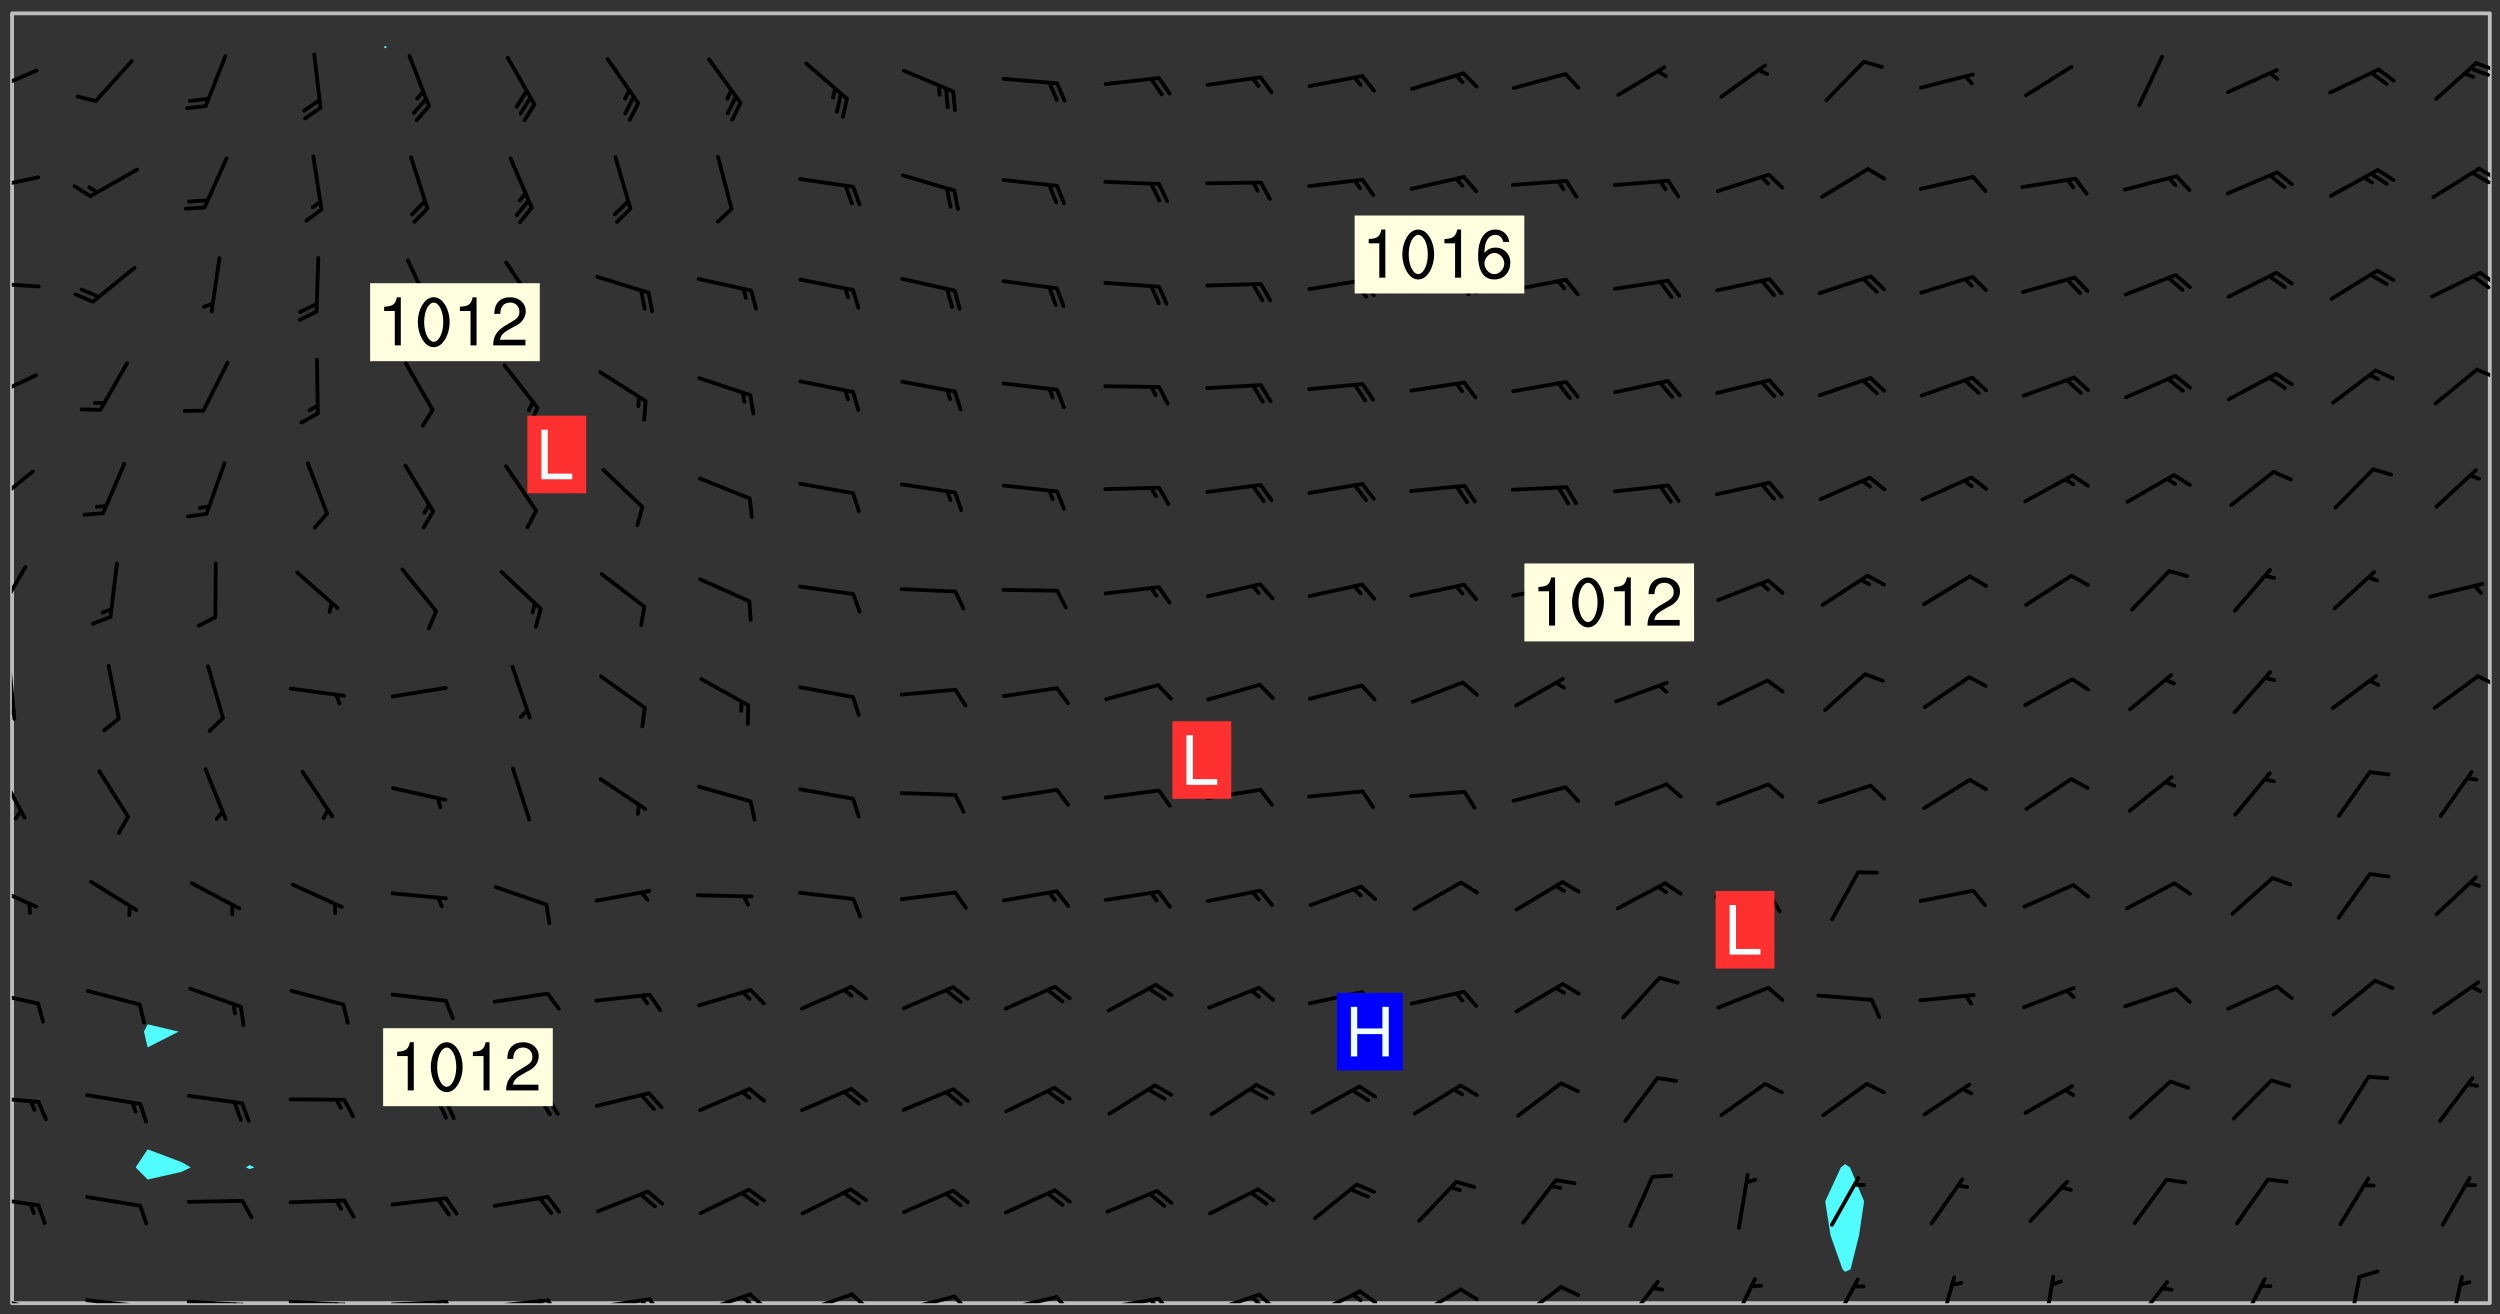 <svg xmlns="http://www.w3.org/2000/svg" role="img" xmlns:xlink="http://www.w3.org/1999/xlink" viewBox="142.45 309.95 326.84 171.84"><rect x="142.45" y="309.95" width="326.84" height="171.84" fill="#333333" stroke="none"/><defs><clipPath id="clip2"><path d="M 144 311.672 L 145 311.672 L 145 480.328 L 144 480.328 Z M 144 311.672"/></clipPath><clipPath id="clip3"><path d="M 144 311.672 L 468 311.672 L 468 480.328 L 144 480.328 Z M 144 311.672"/></clipPath><clipPath id="clip4"><path d="M 467 311.672 L 468 311.672 L 468 480.328 L 467 480.328 Z M 467 311.672"/></clipPath><clipPath id="clip5"><path d="M 144 479 L 148 479 L 148 480.328 L 144 480.328 Z M 144 479"/></clipPath><clipPath id="clip6"><path d="M 147 480 L 149 480 L 149 480.328 L 147 480.328 Z M 147 480"/></clipPath><clipPath id="clip7"><path d="M 153 479 L 162 479 L 162 480.328 L 153 480.328 Z M 153 479"/></clipPath><clipPath id="clip8"><path d="M 160 480 L 162 480 L 162 480.328 L 160 480.328 Z M 160 480"/></clipPath><clipPath id="clip9"><path d="M 166 479 L 175 479 L 175 480.328 L 166 480.328 Z M 166 479"/></clipPath><clipPath id="clip10"><path d="M 173 480 L 176 480 L 176 480.328 L 173 480.328 Z M 173 480"/></clipPath><clipPath id="clip11"><path d="M 172 480 L 174 480 L 174 480.328 L 172 480.328 Z M 172 480"/></clipPath><clipPath id="clip12"><path d="M 180 479 L 188 479 L 188 480.328 L 180 480.328 Z M 180 479"/></clipPath><clipPath id="clip13"><path d="M 187 480 L 189 480 L 189 480.328 L 187 480.328 Z M 187 480"/></clipPath><clipPath id="clip14"><path d="M 186 480 L 188 480 L 188 480.328 L 186 480.328 Z M 186 480"/></clipPath><clipPath id="clip15"><path d="M 193 479 L 202 479 L 202 480.328 L 193 480.328 Z M 193 479"/></clipPath><clipPath id="clip16"><path d="M 200 479 L 203 479 L 203 480.328 L 200 480.328 Z M 200 479"/></clipPath><clipPath id="clip17"><path d="M 199 479 L 201 479 L 201 480.328 L 199 480.328 Z M 199 479"/></clipPath><clipPath id="clip18"><path d="M 206 479 L 215 479 L 215 480.328 L 206 480.328 Z M 206 479"/></clipPath><clipPath id="clip19"><path d="M 213 479 L 216 479 L 216 480.328 L 213 480.328 Z M 213 479"/></clipPath><clipPath id="clip20"><path d="M 212 479 L 214 479 L 214 480.328 L 212 480.328 Z M 212 479"/></clipPath><clipPath id="clip21"><path d="M 220 479 L 228 479 L 228 480.328 L 220 480.328 Z M 220 479"/></clipPath><clipPath id="clip22"><path d="M 227 479 L 230 479 L 230 480.328 L 227 480.328 Z M 227 479"/></clipPath><clipPath id="clip23"><path d="M 226 479 L 228 479 L 228 480.328 L 226 480.328 Z M 226 479"/></clipPath><clipPath id="clip24"><path d="M 233 478 L 241 478 L 241 480.328 L 233 480.328 Z M 233 478"/></clipPath><clipPath id="clip25"><path d="M 240 478 L 243 478 L 243 480.328 L 240 480.328 Z M 240 478"/></clipPath><clipPath id="clip26"><path d="M 239 479 L 241 479 L 241 480.328 L 239 480.328 Z M 239 479"/></clipPath><clipPath id="clip27"><path d="M 246 478 L 255 478 L 255 480.328 L 246 480.328 Z M 246 478"/></clipPath><clipPath id="clip28"><path d="M 253 478 L 256 478 L 256 480.328 L 253 480.328 Z M 253 478"/></clipPath><clipPath id="clip29"><path d="M 260 479 L 268 479 L 268 480.328 L 260 480.328 Z M 260 479"/></clipPath><clipPath id="clip30"><path d="M 266 479 L 270 479 L 270 480.328 L 266 480.328 Z M 266 479"/></clipPath><clipPath id="clip31"><path d="M 273 479 L 281 479 L 281 480.328 L 273 480.328 Z M 273 479"/></clipPath><clipPath id="clip32"><path d="M 280 479 L 283 479 L 283 480.328 L 280 480.328 Z M 280 479"/></clipPath><clipPath id="clip33"><path d="M 286 479 L 295 479 L 295 480.328 L 286 480.328 Z M 286 479"/></clipPath><clipPath id="clip34"><path d="M 293 479 L 296 479 L 296 480.328 L 293 480.328 Z M 293 479"/></clipPath><clipPath id="clip35"><path d="M 292 479 L 294 479 L 294 480.328 L 292 480.328 Z M 292 479"/></clipPath><clipPath id="clip36"><path d="M 300 478 L 308 478 L 308 480.328 L 300 480.328 Z M 300 478"/></clipPath><clipPath id="clip37"><path d="M 306 478 L 310 478 L 310 480.328 L 306 480.328 Z M 306 478"/></clipPath><clipPath id="clip38"><path d="M 305 479 L 308 479 L 308 480.328 L 305 480.328 Z M 305 479"/></clipPath><clipPath id="clip39"><path d="M 313 478 L 321 478 L 321 480.328 L 313 480.328 Z M 313 478"/></clipPath><clipPath id="clip40"><path d="M 320 478 L 323 478 L 323 480.328 L 320 480.328 Z M 320 478"/></clipPath><clipPath id="clip41"><path d="M 319 478 L 321 478 L 321 480.328 L 319 480.328 Z M 319 478"/></clipPath><clipPath id="clip42"><path d="M 327 478 L 334 478 L 334 480.328 L 327 480.328 Z M 327 478"/></clipPath><clipPath id="clip43"><path d="M 333 478 L 336 478 L 336 480.328 L 333 480.328 Z M 333 478"/></clipPath><clipPath id="clip44"><path d="M 340 477 L 347 477 L 347 480.328 L 340 480.328 Z M 340 477"/></clipPath><clipPath id="clip45"><path d="M 354 477 L 360 477 L 360 480.328 L 354 480.328 Z M 354 477"/></clipPath><clipPath id="clip46"><path d="M 368 476 L 373 476 L 373 480.328 L 368 480.328 Z M 368 476"/></clipPath><clipPath id="clip47"><path d="M 381 476 L 386 476 L 386 480.328 L 381 480.328 Z M 381 476"/></clipPath><clipPath id="clip48"><path d="M 395 476 L 399 476 L 399 480.328 L 395 480.328 Z M 395 476"/></clipPath><clipPath id="clip49"><path d="M 409 476 L 412 476 L 412 480.328 L 409 480.328 Z M 409 476"/></clipPath><clipPath id="clip50"><path d="M 421 477 L 427 477 L 427 480.328 L 421 480.328 Z M 421 477"/></clipPath><clipPath id="clip51"><path d="M 435 476 L 439 476 L 439 480.328 L 435 480.328 Z M 435 476"/></clipPath><clipPath id="clip52"><path d="M 449 476 L 452 476 L 452 480.328 L 449 480.328 Z M 449 476"/></clipPath><clipPath id="clip53"><path d="M 462 476 L 465 476 L 465 480.328 L 462 480.328 Z M 462 476"/></clipPath><clipPath id="clip54"><path d="M 144 466 L 148 466 L 148 468 L 144 468 Z M 144 466"/></clipPath><clipPath id="clip55"><path d="M 144 453 L 148 453 L 148 455 L 144 455 Z M 144 453"/></clipPath><clipPath id="clip56"><path d="M 144 439 L 148 439 L 148 442 L 144 442 Z M 144 439"/></clipPath><clipPath id="clip57"><path d="M 144 425 L 148 425 L 148 429 L 144 429 Z M 144 425"/></clipPath><clipPath id="clip58"><path d="M 144 410 L 146 410 L 146 418 L 144 418 Z M 144 410"/></clipPath><clipPath id="clip59"><path d="M 144 396 L 145 396 L 145 405 L 144 405 Z M 144 396"/></clipPath><clipPath id="clip60"><path d="M 144 402 L 145 402 L 145 404 L 144 404 Z M 144 402"/></clipPath><clipPath id="clip61"><path d="M 466 398 L 468 398 L 468 400 L 466 400 Z M 466 398"/></clipPath><clipPath id="clip62"><path d="M 144 383 L 147 383 L 147 391 L 144 391 Z M 144 383"/></clipPath><clipPath id="clip63"><path d="M 144 371 L 147 371 L 147 377 L 144 377 Z M 144 371"/></clipPath><clipPath id="clip64"><path d="M 144 358 L 148 358 L 148 363 L 144 363 Z M 144 358"/></clipPath><clipPath id="clip65"><path d="M 466 358 L 468 358 L 468 360 L 466 360 Z M 466 358"/></clipPath><clipPath id="clip66"><path d="M 144 346 L 148 346 L 148 348 L 144 348 Z M 144 346"/></clipPath><clipPath id="clip67"><path d="M 466 345 L 468 345 L 468 348 L 466 348 Z M 466 345"/></clipPath><clipPath id="clip68"><path d="M 465 345 L 468 345 L 468 348 L 465 348 Z M 465 345"/></clipPath><clipPath id="clip69"><path d="M 144 332 L 148 332 L 148 335 L 144 335 Z M 144 332"/></clipPath><clipPath id="clip70"><path d="M 466 331 L 468 331 L 468 334 L 466 334 Z M 466 331"/></clipPath><clipPath id="clip71"><path d="M 465 332 L 468 332 L 468 335 L 465 335 Z M 465 332"/></clipPath><clipPath id="clip72"><path d="M 144 318 L 148 318 L 148 323 L 144 323 Z M 144 318"/></clipPath><clipPath id="clip73"><path d="M 465 317 L 468 317 L 468 320 L 465 320 Z M 465 317"/></clipPath><g id="surface747" clip-path="url(#clip1)"><path fill="#fff" fill-opacity="0" fill-rule="evenodd" d="M 0 0 L 1000 0 L 1000 1000 L 0 1000 Z M 0 0"/><path fill="#d3d3d3" fill-opacity="0" fill-rule="evenodd" d="M162.152 355.867L161.918 356.16 161.977 356.395 162.094 356.566 162.27 356.801 162.562 357.148 162.676 357.207 162.793 357.035 162.852 356.801 163.027 356.625 163.492 356.449 164.191 356.449 164.426 356.742 164.715 357.559 164.773 357.734 164.949 357.965 165.301 358.199 166 358.898 166.172 359.074 166.406 359.422 166.641 359.832 166.93 360.414 167.34 360.879 167.57 361.113 167.805 361.289 167.922 361.52 168.098 361.812 168.27 362.977 168.27 363.211 168.328 363.5 168.387 363.617 168.504 363.734 168.852 364.145 168.969 364.316 169.145 364.492 169.32 364.727 169.438 364.898 169.609 365.25 169.668 365.484 169.902 365.891 170.137 365.832 169.961 366.008 169.902 366.938 169.32 366.938 169.086 366.824 168.738 366.938 168.621 367.055 168.562 367.348 168.504 367.523 168.387 367.695 167.922 367.988 167.863 368.223 167.805 368.336 167.805 368.98 167.863 369.152 167.863 369.562 167.922 369.621 167.922 370.027 167.98 370.434 168.098 370.609 168.156 370.668 168.387 371.309 168.328 371.602 168.328 372.301 168.27 372.883 168.27 373.117 168.211 373.348 168.156 373.699 168.156 375.621 168.211 375.738 168.637 375.738 168.27 375.855 168.246 376.207 169.137 377.375 170.879 377.914 172.219 378.273 172.219 378.812 172.309 379.621 172.844 380.336 174.363 380.605 175.254 380.52 175.344 381.684 175.879 381.863 177.039 381.684 179.094 380.699 180.254 380.336 182.133 380.16 183.828 379.98 183.648 380.699 182.133 380.785 180.883 380.875 180.078 381.145 179.004 381.953 179.273 382.672 179.809 383.57 179.629 384.195 179.363 385.004 179.629 386.082 180.254 386.98 181.059 387.16 182.309 386.98 182.043 387.703 182.141 388.207 182.195 388.5 182.195 388.672 182.254 388.965 182.254 389.371 182.43 389.488 182.781 389.605 183.188 389.605 183.48 389.43 183.594 389.312 183.652 389.195 183.77 388.965 183.828 388.789 184.18 388.324 184.41 388.148 184.586 388.09 184.762 388.148 184.82 388.324 184.938 389.312 184.992 389.781 185.051 389.953 185.168 390.188 185.344 390.246 186.16 390.305 186.449 390.305 186.566 390.539 186.625 390.945 186.684 391.297 186.684 392.402 186.801 392.695 186.918 393.043 187.207 393.742 187.383 394.094 187.965 394.848 188.316 395.023 188.488 395.082 188.957 395.316 189.598 395.781 189.945 396.016 190.238 396.191 190.531 396.246 190.762 396.309 191.578 396.656 191.871 396.832 191.984 397.004 192.336 397.355 192.453 397.531 192.977 398.172 192.977 398.461 193.035 398.812 193.035 399.16 193.094 399.512 193.152 399.801 193.27 399.859 193.441 399.918 193.617 399.918 194.199 400.152 194.375 400.27 194.551 400.559 194.727 400.793 194.84 401.027 195.133 401.258 195.25 401.375 195.25 401.785 195.309 401.84 195.598 402.074 195.832 402.191 195.891 402.309 196.008 402.48 196.066 402.598 196.297 402.832 196.355 403.008 196.59 403.066 196.707 403.125 196.59 403.238 196.531 403.355 196.531 403.473 196.414 403.766 196.297 404.055 196.297 404.637 196.473 404.754 196.59 404.812 196.648 404.93 196.766 405.047 196.879 405.105 197.055 405.453 197.113 405.805 197.172 406.211 197.172 406.387 197.113 406.562 196.996 407.262 196.996 407.434 197.113 407.609 197.406 407.902 197.812 407.902 197.988 408.02 198.105 408.191 198.223 408.484 198.223 408.719 197.695 408.719 197.465 408.484 197.23 408.484 197.055 408.543 196.996 409.242 197.055 409.59 197.172 409.766 197.348 410.176 197.465 410.406 197.754 410.875 197.93 410.93 198.453 410.93 198.688 410.988 199.445 411.629 199.504 411.922 199.504 412.156 199.562 412.215 199.793 412.562 199.793 412.914 199.676 413.086 199.676 413.379 199.969 413.668 200.262 413.844 200.434 413.902 200.727 414.078 201.02 414.195 201.602 414.602 201.891 414.836 202.184 415.012 202.402 415.172 202.418 415.184 202.648 415.359 203.289 415.883 203.465 416.117 203.582 416.293 203.758 416.469 203.871 416.641 203.871 417.281 203.988 417.457 204.457 417.574 205.039 417.691 205.273 417.75 205.504 417.863 205.797 417.98 205.91 418.039 206.496 418.391 206.785 418.562 206.961 418.625 207.137 418.68 207.312 418.738 208.012 419.09 208.301 419.266 208.535 419.32 208.824 419.496 209.059 419.613 209.699 420.02 209.992 420.137 210.164 420.195 210.398 420.254 210.809 420.312 211.039 420.371 211.273 420.488 211.332 420.66 210.922 420.836 211.391 420.895 211.449 421.188 211.562 421.422 211.738 421.477 211.973 421.535 212.148 421.594 212.555 421.711 213.195 421.945 213.312 422.117 213.371 422.352 213.371 422.527 213.312 422.645 213.254 423.051 213.488 423.285 213.605 423.344 213.953 423.461 214.594 423.691 214.77 423.809 215.059 423.926 215.234 424.102 215.469 424.566 216.051 425.672 216.227 425.848 216.574 426.023 216.75 426.141 217.102 426.258 218.148 426.781 218.383 426.84 218.848 426.953 219.141 427.012 219.605 427.188 220.363 427.77 220.598 428.004 220.945 428.469 221.121 428.645 221.41 428.879 222.227 429.578 222.52 429.754 222.809 430.043 223.102 430.219 223.395 430.508 224.09 431.148 224.266 431.324 224.559 431.559 224.848 431.793 225.316 432.082 225.957 432.664 226.305 432.898 226.539 433.191 226.887 433.539 227.238 434.004 228.172 434.996 228.52 435.402 228.637 435.578 228.871 435.637 228.984 435.754 229.629 435.93 229.859 436.043 230.094 436.102 230.387 436.277 230.617 436.395 231.551 437.094 231.957 437.5 232.191 437.676 232.598 437.852 232.832 437.969 233.648 438.316 233.996 438.551 234.23 438.668 234.523 438.957 234.754 439.074 235.512 439.426 235.863 439.598 236.094 439.656 236.387 439.773 236.621 439.832 237.492 440.008 238.309 440.008 238.777 440.238 238.949 440.297 239.824 440.996 240.289 441.113 240.582 441.172 240.758 441.23 240.988 441.289 241.457 441.348 241.805 441.406 242.156 441.465 242.562 441.523 242.855 441.523 243.027 441.582 243.027 441.812 243.203 441.988 243.496 441.988 243.844 442.047 244.195 442.105 244.895 442.223 245.535 442.223 246 441.988 246.293 441.812 246.465 441.695 246.875 441.523 247.164 441.348 248.098 440.883 248.566 440.59 249.09 440.297 249.555 440.125 250.02 439.949 251.07 439.484 251.359 439.367 251.77 439.25 252.059 439.133 252.586 438.957 254.102 438.258 254.684 437.91 254.973 437.852 255.266 437.793 255.613 437.676 256.488 437.445 256.84 437.328 256.953 437.328 257.188 437.27 258.062 437.035 258.297 436.977 259.109 436.977 259.461 436.918 260.277 436.801 260.449 436.742 260.801 436.688 261.094 436.629 261.324 436.57 262.141 436.395 262.316 436.336 262.664 436.336 262.898 436.277 263.363 436.16 264.121 435.988 264.355 435.93 264.703 435.93 265.113 435.812 265.402 435.754 266.688 435.695 266.977 435.695 267.387 435.637 267.617 435.578 267.793 435.578 268.668 435.461 269.074 435.461 269.484 435.344 269.832 435.344 270.184 435.23 271.055 435.172 272.805 435.172 273.852 435.461 274.262 435.578 274.551 435.695 274.902 435.812 275.191 435.93 276.242 436.102 276.531 436.16 276.824 436.16 277.117 436.219 277.289 436.277 277.699 436.336 277.871 436.395 277.988 436.453 278.105 436.453 278.223 436.512 278.574 436.57 278.688 436.57 279.098 436.637 281.02 437.031 282.945 437.426 284.465 437.875 286.16 438.594 288.305 439.398 289.91 438.68 291.34 437.875 292.5 436.797 293.75 436.348 296.785 435.629 298.66 435.27 300.805 433.922 303.039 432.668 305.539 431.41 307.234 430.961 309.02 430.781 310.18 430.512 310.805 431.051 312.145 430.781 312.859 429.793 313.844 428.449 314.289 428.27 315.094 427.91 316.969 427.371 318.754 426.922 320.004 426.652 321.164 426.562 322.863 426.473 324.824 426.203 326.074 426.113 326.613 426.113 327.238 426.023 328.129 426.023 330.273 425.844 332.684 425.664 335.273 425.574 336.969 425.754 338.578 425.844 340.008 426.203 341.168 426.922 343.043 427.91 344.203 429.438 344.469 430.152 345.098 430.242 345.453 431.141 345.988 431.68 346.523 433.207 347.598 433.566 348.133 433.566 347.328 434.102 347.418 435.809 348.133 438.504 349.023 439.309 349.918 440.297 350.633 441.555 352.418 442.094 353.938 441.914 354.293 443.258 355.902 442.453 356.883 441.914 357.152 442.184 357.469 441.969 357.688 441.824 358.488 442.273 358.938 441.914 359.293 441.914 359.828 441.645 360.367 440.926 360.902 440.656 361.527 439.668 362.688 440.117 363.527 440.488 364.922 441.105 366.617 440.926 368.223 440.926 370.008 441.016 370.188 439.309 370.723 437.965 371.527 438.234 372.02 439.082 372.422 439.488 372.332 440.027 372.332 440.387 373.047 440.836 373.758 440.566 375.188 440.566 375.547 441.555 375.992 442.812 376.707 444.156 377.957 444.785 379.652 445.414 380.367 445.234 380.547 444.695 381.527 444.605 381.977 444.965 382.062 446.223 381.797 446.852 381.262 447.031 381.262 447.57 381.977 448.555 382.242 449.094 383.227 450.082 384.027 451.16 383.762 451.52 383.672 452.418 383.047 454.75 382.691 456.816 382.602 458.609 382.422 459.328 382.332 459.867 382.332 461.305 381.352 463.188 380.992 464.895 380.457 465.793 379.652 466.961 379.387 467.5 381.441 468.754 381.527 469.113 381.172 469.652 381.082 469.473 381.082 470.281 381.172 471.719 380.727 472.434 379.652 472.527 379.387 473.242 379.922 474.141 380.727 474.859 381.887 475.668 383.227 475.938 383.672 476.297 383.316 476.746 381.527 476.656 380.277 476.207 379.562 475.488 378.938 475.398 378.762 478.988 378.574 480.297 467.934 480.297 467.934 311.703 412.664 311.703 412.664 360.785 413.426 360.91 416.715 361.453 418.738 364.289 418.738 367.043 421.09 367.375 423.438 367.707 427.488 367.707 426.109 371.867 424.086 372.574 422.062 373.277 421.52 373.621 418.926 375.238 418.738 375.355 416.715 373.277 415.984 370.535 413.312 368.457 411.938 364.957 411.871 364.875 409.914 362.203 412.664 360.785 412.664 311.703 294.422 311.703 294.422 403.117 294.539 403.148 294.672 403.16 294.746 403.234 294.852 403.281 294.941 403.34 295.027 403.398 295.117 403.457 295.414 403.754 295.473 403.844 295.504 403.961 295.531 404.078 295.547 404.215 295.516 404.332 295.457 404.422 295.398 404.508 295.355 404.613 295.309 404.715 295.281 404.836 295.281 404.98 295.457 405.25 295.605 405.398 295.68 405.484 295.754 405.559 295.797 405.664 295.859 405.754 295.918 405.84 295.961 405.945 296.02 406.035 296.066 406.137 296.109 406.242 296.168 406.328 296.285 406.508 296.359 406.582 296.422 406.668 296.48 406.758 296.523 406.863 296.582 406.953 296.641 407.039 296.703 407.129 296.762 407.219 296.805 407.32 296.922 407.5 296.996 407.574 297.055 407.66 297.129 407.734 297.219 407.793 297.324 407.84 297.473 407.84 297.605 407.824 297.738 407.84 297.84 407.793 297.914 407.719 297.961 407.617 297.945 407.484 297.945 407.336 297.898 407.23 297.871 407.113 297.824 407.012 297.797 406.891 297.754 406.789 297.691 406.699 297.648 406.598 297.605 406.492 297.574 406.375 297.559 406.242 297.547 406.105 297.633 406.047 297.691 405.961 297.812 405.93 297.855 406.035 297.871 406.168 297.871 406.285 297.93 406.387 297.988 406.477 298.078 406.535 298.227 406.684 298.285 406.773 298.328 406.879 298.316 406.98 298.402 407.039 298.508 407.086 298.594 407.145 298.684 407.203 298.758 407.277 298.641 407.305 298.535 407.352 298.449 407.41 298.375 407.484 298.316 407.574 298.254 407.66 298.227 407.781 298.18 407.883 298.137 407.988 298.105 408.105 298.094 408.238 298.078 408.371 298.078 408.52 298.105 408.637 298.152 408.742 298.195 408.844 298.254 408.934 298.328 409.008 298.418 409.066 298.492 409.141 298.582 409.199 298.641 409.289 298.684 409.395 298.73 409.496 298.848 409.527 298.98 409.543 299.129 409.543 299.246 409.512 299.352 409.555 299.395 409.66 299.441 409.762 299.469 409.883 299.5 410 299.527 410.117 299.559 410.238 299.586 410.355 299.691 410.398 299.793 410.445 299.926 410.43 300.074 410.578 300.137 410.664 300.211 410.738 300.281 410.812 300.371 410.875 300.477 410.918 300.578 410.961 300.695 410.992 300.832 411.008 300.949 410.977 301.023 410.902 301.051 410.785 301.039 410.652 301.008 410.531 300.98 410.414 301.023 410.309 301.141 410.309 301.23 410.371 301.348 410.398 301.496 410.398 301.629 410.414 301.777 410.414 301.91 410.43 302.043 410.414 302.191 410.414 302.324 410.398 302.457 410.387 302.594 410.398 302.711 410.371 302.844 410.355 303.035 410.297 302.977 410.473 302.961 410.605 302.934 410.727 302.918 410.859 302.859 410.945 302.727 410.961 302.621 411.008 302.516 411.051 302.398 411.082 302.281 411.109 302.016 411.141 301.867 411.141 301.734 411.156 301.66 411.23 301.719 411.316 301.867 411.465 301.984 411.645 302.059 411.715 302.148 411.777 302.238 411.836 302.324 411.895 302.414 411.953 302.516 411.996 302.621 412.059 302.727 412.102 302.812 412.16 302.918 412.207 303.02 412.25 303.199 412.367 303.258 412.457 303.215 412.559 303.168 412.664 303.184 412.797 303.406 413.02 303.465 413.109 303.508 413.211 303.539 413.332 303.582 413.434 303.598 413.566 303.629 413.684 303.641 413.82 303.672 413.938 303.82 414.086 303.922 414.129 304.027 414.172 304.145 414.203 304.277 414.219 304.414 414.234 304.531 414.234 304.648 414.203 304.738 414.145 304.781 414.039 304.828 413.938 304.871 413.832 304.902 413.715 304.914 413.582 304.914 413.434 304.902 413.301 304.887 413.168 304.855 413.051 304.812 412.945 304.766 412.84 304.723 412.738 304.68 412.633 304.664 412.5 304.68 412.367 304.707 412.25 304.738 412.133 304.766 412.012 304.812 411.91 304.902 411.852 304.988 411.789 305.062 411.715 305.152 411.656 305.375 411.434 305.434 411.348 305.508 411.273 305.625 411.094 305.684 411.008 305.684 410.859 305.609 410.785 305.508 410.738 305.402 410.695 305.301 410.652 305.242 410.562 305.195 410.457 305.168 410.34 305.258 410.281 305.375 410.25 305.477 410.207 305.656 410.09 305.805 409.941 305.816 409.809 305.805 409.703 305.715 409.645 305.582 409.66 305.434 409.66 305.301 409.676 305.168 409.66 305.047 409.629 304.961 409.57 304.887 409.496 304.828 409.406 304.766 409.32 304.648 409.141 304.59 409.055 304.621 408.934 304.707 408.875 304.828 408.844 304.887 408.758 304.887 408.637 304.855 408.52 304.797 408.43 304.738 408.344 304.691 408.238 304.664 408.121 304.648 407.988 304.707 407.898 304.781 407.824 304.871 407.766 304.988 407.586 305.062 407.512 305.121 407.426 305.27 407.277 305.391 407.246 305.523 407.23 305.656 407.246 305.73 407.32 305.773 407.426 305.789 407.559 305.758 407.676 305.641 407.707 305.508 407.719 305.359 407.867 305.316 407.973 305.27 408.074 305.242 408.195 305.211 408.312 305.211 408.461 305.242 408.578 305.285 408.684 305.344 408.773 305.418 408.844 305.492 408.918 305.609 408.949 305.73 408.977 305.848 408.949 305.98 408.934 306.098 408.934 306.188 408.992 306.262 409.066 306.309 409.172 306.367 409.258 306.469 409.305 306.602 409.32 306.707 409.363 306.793 409.422 306.781 409.527 306.707 409.602 306.527 409.719 306.469 409.809 306.379 409.867 306.309 409.941 306.234 410.016 306.172 410.105 306.145 410.223 306.129 410.355 306.145 410.488 306.129 410.621 306.129 410.77 306.145 410.902 306.172 411.02 306.203 411.141 306.277 411.215 306.367 411.273 306.453 411.332 306.543 411.391 306.66 411.422 306.66 411.508 306.559 411.555 306.469 411.613 306.203 411.645 306.086 411.672 305.938 411.672 305.832 411.715 305.73 411.762 305.672 411.852 305.609 412.086 305.598 412.219 305.566 412.34 305.551 412.473 305.551 412.766 305.539 412.898 305.551 413.035 305.566 413.168 305.699 413.184 305.832 413.195 305.953 413.227 306.039 413.285 306.113 413.359 306.16 413.465 306.203 413.566 306.219 413.699 306.219 414.145 306.203 414.277 306.203 414.723 306.234 414.988 306.262 415.105 306.277 415.238 306.309 415.355 306.395 415.566 306.426 415.832 306.426 415.98 306.395 416.098 306.367 416.215 306.336 416.336 306.309 416.453 306.277 416.57 306.246 416.691 306.234 416.824 306.219 416.957 306.309 417.016 306.426 416.984 306.527 417 306.574 417.105 306.543 417.371 306.543 417.812 306.5 417.918 306.453 418.023 306.41 418.125 306.367 418.23 306.309 418.316 306.277 418.438 306.234 418.555 306.203 418.672 306.188 418.805 306.203 418.938 306.262 419.027 306.367 419.074 306.453 419.133 306.512 419.219 306.5 419.355 306.469 419.473 306.426 419.574 306.426 420.02 306.41 420.152 306.41 420.301 306.379 420.418 306.336 420.523 306.309 420.641 306.262 420.746 306.219 420.848 306.188 420.969 306.16 421.086 306.129 421.219 306.098 421.336 306.07 421.453 306.027 421.559 305.996 421.676 305.965 421.797 305.953 421.93 305.938 422.062 305.938 422.359 305.965 422.477 305.965 422.625 306.012 423.023 306.039 423.141 306.098 423.23 306.219 423.262 306.367 423.262 306.5 423.246 306.559 423.336 306.559 423.453 306.5 423.543 306.41 423.602 306.309 423.645 306.203 423.691 306.113 423.75 306.027 423.809 305.891 423.824 305.773 423.793 305.641 423.777 305.539 423.824 305.477 423.91 305.465 424.047 305.449 424.18 305.418 424.297 305.391 424.414 305.375 424.547 305.344 424.668 305.344 424.965 305.359 425.098 305.391 425.215 305.391 425.363 305.402 425.496 305.402 425.645 305.375 425.762 305.328 425.863 305.301 425.984 305.27 426.102 305.211 426.191 305.137 426.266 305.035 426.309 304.93 426.355 304.812 426.383 304.691 426.414 304.59 426.367 304.648 426.281 304.754 426.234 304.781 426.117 304.812 426 304.84 425.879 304.871 425.762 304.871 425.613 304.887 425.48 304.855 425.363 304.812 425.258 304.707 425.273 304.633 425.348 304.531 425.391 304.441 425.453 304.367 425.527 304.324 425.629 304.309 425.762 304.277 425.879 304.25 426 304.219 426.117 304.191 426.234 304.16 426.355 304.133 426.473 304.102 426.59 304.059 426.695 303.969 426.754 303.879 426.754 303.762 426.723 303.73 426.637 303.746 426.5 303.715 426.383 303.715 426.234 303.703 426.102 303.703 425.953 303.641 425.719 303.613 425.598 303.57 425.496 303.523 425.391 303.465 425.305 303.406 425.215 303.363 425.109 303.301 425.023 303.152 424.875 303.082 424.801 302.977 424.754 302.871 424.711 302.77 424.668 302.473 424.371 302.383 424.297 302.297 424.238 302.191 424.195 302.102 424.133 302.016 424.074 301.91 424.031 301.82 423.973 301.734 423.91 301.66 423.84 301.555 423.793 301.469 423.734 301.363 423.691 301.273 423.629 301.172 423.586 301.066 423.543 300.98 423.484 300.875 423.438 300.77 423.395 300.668 423.348 300.578 423.289 300.477 423.246 300.371 423.203 300.281 423.141 300.164 423.113 300.031 423.098 299.898 423.113 299.75 423.113 299.617 423.129 299.5 423.098 299.41 423.039 299.336 422.965 299.246 422.906 299.145 422.859 298.996 422.859 298.875 422.832 298.773 422.789 298.699 422.715 298.582 422.535 298.492 422.477 298.391 422.434 298.301 422.371 298.195 422.328 298.105 422.27 298.02 422.211 297.914 422.164 297.855 422.078 297.797 421.988 297.754 421.883 297.707 421.781 297.633 421.707 297.547 421.648 297.473 421.574 297.383 421.516 297.16 421.293 297.117 421.188 297.086 420.922 297.191 420.879 297.336 420.879 297.441 420.922 297.516 420.996 297.605 421.055 297.691 421.113 297.797 421.16 297.887 421.219 298.035 421.367 298.105 421.441 298.254 421.59 298.316 421.676 298.391 421.75 298.477 421.809 298.551 421.883 298.641 421.945 298.73 422.004 298.816 422.062 299.086 422.238 299.188 422.285 299.293 422.328 299.395 422.371 299.441 422.297 299.5 422.211 299.574 422.137 299.645 422.062 299.75 422.105 299.824 422.18 299.883 422.27 299.926 422.371 299.973 422.477 300.016 422.582 300.137 422.609 300.254 422.582 300.328 422.492 300.371 422.387 300.43 422.297 300.504 422.223 300.609 422.18 300.727 422.152 300.859 422.164 300.949 422.223 301.098 422.371 301.156 422.461 301.199 422.566 301.246 422.668 301.289 422.773 301.332 422.875 301.438 422.922 301.543 422.965 301.676 422.98 301.762 422.922 301.82 422.832 301.895 422.758 302 422.715 302.117 422.742 302.223 422.789 302.324 422.832 302.43 422.875 302.531 422.922 302.711 423.039 302.711 423.156 302.695 423.289 302.711 423.422 302.727 423.559 302.785 423.645 302.887 423.691 303.008 423.719 303.125 423.75 303.273 423.75 303.391 423.719 303.449 423.629 303.629 423.512 303.688 423.422 303.762 423.348 303.82 423.262 303.938 423.082 304.117 422.965 304.234 422.996 304.324 423.055 304.367 423.129 304.352 423.262 304.352 423.379 304.441 423.438 304.59 423.438 304.723 423.422 304.855 423.41 305.121 423.379 305.227 423.336 305.344 423.305 305.465 423.277 305.539 423.203 305.609 423.129 305.672 423.039 305.656 422.934 305.609 422.832 305.508 422.789 305.402 422.773 305.285 422.801 305.02 422.832 304.871 422.832 304.797 422.758 304.707 422.699 304.59 422.668 304.473 422.641 304.34 422.625 304.191 422.625 304.059 422.641 303.762 422.641 303.656 422.594 303.508 422.445 303.465 422.344 303.406 422.254 303.629 422.031 303.715 421.973 303.82 421.93 303.938 421.898 304.07 421.883 304.203 421.898 304.34 421.914 304.441 421.957 304.574 421.945 304.664 421.883 304.766 421.84 304.828 421.75 304.781 421.648 304.691 421.59 304.574 421.559 304.473 421.516 304.414 421.426 304.352 421.336 304.352 421.219 304.367 421.086 304.473 421.039 304.547 420.969 304.547 420.848 304.457 420.789 304.426 420.672 304.516 420.613 304.59 420.539 304.633 420.434 304.691 420.344 304.738 420.242 304.754 420.109 304.754 419.961 304.707 419.855 304.664 419.754 304.574 419.695 304.441 419.68 304.34 419.637 304.203 419.621 304.086 419.59 303.641 419.59 303.508 419.574 303.375 419.562 303.242 419.547 303.125 419.516 302.977 419.516 302.844 419.5 302.711 419.488 302.445 419.457 302.324 419.414 302.238 419.355 302.164 419.281 302.164 419.133 302.176 419 302.281 418.953 302.383 418.91 302.516 418.895 302.668 418.895 302.801 418.879 303.094 418.879 303.215 418.91 303.316 418.953 303.406 419.012 303.641 419.074 303.762 419.027 303.852 418.969 303.953 418.926 304.086 418.91 304.191 418.953 304.293 419 304.426 419.012 304.547 418.984 304.691 418.984 304.812 418.953 304.93 418.926 305.035 418.879 305.109 418.805 305.195 418.746 305.344 418.598 305.402 418.512 305.449 418.406 305.477 418.289 305.492 418.184 305.391 418.141 305.301 418.082 305.184 418.051 305.078 418.008 304.988 417.945 304.914 417.859 304.84 417.785 304.738 417.742 304.633 417.695 304.531 417.652 304.473 417.562 304.426 417.461 304.34 417.25 304.277 417.164 304.219 417.074 304.145 417 304.059 416.941 303.789 416.941 303.672 416.973 303.582 417.031 303.48 417.074 303.348 417.09 303.242 417.074 303.215 416.957 303.152 416.867 303.035 416.836 302.934 416.793 302.785 416.645 302.754 416.527 302.738 416.422 302.812 416.348 302.992 416.23 303.109 416.203 303.227 416.172 303.363 416.188 303.465 416.23 303.57 416.273 303.672 416.32 303.777 416.363 303.895 416.395 304.027 416.41 304.145 416.438 304.277 416.453 304.383 416.438 304.473 416.379 304.398 416.305 304.293 416.262 304.219 416.188 304.145 416.098 303.996 415.949 303.91 415.891 303.82 415.832 303.746 415.758 303.656 415.699 303.555 415.652 303.434 415.625 303.332 415.578 303.227 415.535 303.109 415.504 303.008 415.461 302.887 415.43 302.738 415.43 302.621 415.461 302.516 415.504 302.43 415.566 302.25 415.684 302.164 415.742 302.074 415.801 301.969 415.848 301.883 415.906 301.777 415.949 301.676 415.992 301.57 416.039 301.496 416.113 301.438 416.203 301.379 416.289 301.332 416.395 301.273 416.48 301.199 416.555 301.066 416.543 300.949 416.512 300.832 416.512 300.758 416.586 300.668 416.645 300.594 416.719 300.504 416.777 300.418 416.836 300.312 416.883 300.211 416.926 300.074 416.941 299.973 416.898 299.824 416.75 299.719 416.703 299.633 416.703 299.527 416.75 299.426 416.793 299.305 416.824 299.188 416.793 299.113 416.719 299.113 416.602 299.145 416.48 299.219 416.41 299.277 416.32 299.352 416.246 299.469 416.215 299.574 416.172 299.867 416.172 300 416.156 300.137 416.141 300.238 416.098 300.328 416.039 300.43 415.992 300.52 415.934 300.652 415.922 300.742 415.98 300.875 415.992 300.965 415.934 301.051 415.875 301.156 415.832 301.246 415.773 301.332 415.711 301.422 415.652 301.57 415.504 301.629 415.418 301.688 415.328 301.793 415.285 301.926 415.27 302.043 415.297 302.164 415.328 302.223 415.27 302.281 415.18 302.312 414.914 302.34 414.797 302.445 414.809 302.578 414.824 302.68 414.781 302.77 414.723 302.828 414.633 302.902 414.559 302.961 414.469 303.008 414.367 303.02 414.234 303.008 414.102 302.961 413.996 302.812 413.848 302.754 413.758 302.695 413.672 302.652 413.566 302.652 413.121 302.668 412.988 302.668 412.84 302.68 412.707 302.621 412.648 302.531 412.707 302.43 412.664 302.25 412.547 302.164 412.488 302.102 412.398 302.043 412.309 301.969 412.234 301.883 412.176 301.762 412.207 301.66 412.219 301.555 412.266 301.469 412.324 301.363 412.367 301.215 412.516 301.125 412.574 301.039 412.633 300.949 412.695 300.844 412.738 300.711 412.754 300.711 412.633 300.816 412.59 300.934 412.559 301.008 412.488 301.051 412.383 301.051 412.234 301.023 412.117 300.875 411.969 300.742 411.953 300.594 411.953 300.477 411.984 300.371 412.027 300.27 412.07 300.18 412.133 300.062 412.16 299.988 412.086 300 411.953 299.957 411.852 299.914 411.746 299.824 411.688 299.707 411.715 299.586 411.746 299.469 411.777 299.367 411.82 299.246 411.852 299.145 411.895 299.039 411.938 298.949 411.996 298.848 412.012 298.848 411.895 298.863 411.762 298.805 411.672 298.73 411.715 298.582 411.863 298.523 411.953 298.449 412.027 298.402 412.133 298.359 412.234 298.285 412.309 298.227 412.398 298.152 412.473 298.094 412.559 298.02 412.633 297.93 412.695 297.855 412.766 297.781 412.84 297.68 412.855 297.547 412.871 297.441 412.828 297.441 412.707 297.59 412.559 297.633 412.457 297.691 412.367 297.738 412.266 297.781 412.16 297.84 412.07 297.871 411.953 297.914 411.852 297.945 411.73 297.973 411.613 298.02 411.508 298.062 411.406 298.105 411.301 298.18 411.23 298.27 411.168 298.359 411.109 298.461 411.066 298.758 411.066 299.023 411.035 299.129 410.992 299.055 410.918 298.938 410.887 298.832 410.844 298.742 410.785 298.641 410.738 298.551 410.68 298.449 410.637 298.344 410.594 298.254 410.531 298.168 410.473 298.062 410.43 297.961 410.387 297.84 410.355 297.723 410.324 297.621 410.281 297.5 410.25 297.398 410.207 297.309 410.148 297.266 410.043 297.25 409.91 297.352 409.867 297.484 409.852 297.621 409.867 297.754 409.852 297.855 409.809 297.914 409.719 297.93 409.613 297.84 409.555 297.766 409.48 297.664 409.438 297.574 409.379 297.426 409.23 297.383 409.125 297.367 408.992 297.367 408.699 297.309 408.609 297.219 408.551 297.145 408.477 297.102 408.371 297.07 408.254 297.012 408.164 296.938 408.09 296.82 408.062 296.746 407.988 296.656 407.93 296.566 407.867 296.48 407.809 296.406 407.734 296.348 407.648 296.301 407.543 296.215 407.484 296.066 407.336 295.871 407.277 295.738 407.293 295.637 407.336 295.562 407.41 295.516 407.512 295.473 407.617 295.414 407.707 295.355 407.793 295.059 408.09 294.969 408.148 294.883 408.148 294.82 408.062 294.777 407.957 294.809 407.84 294.867 407.75 294.895 407.633 294.883 407.5 294.793 407.438 294.688 407.484 294.57 407.512 294.453 407.543 294.184 407.719 294.082 407.766 293.965 407.793 293.859 407.84 293.77 407.898 293.668 407.941 293.609 407.855 293.562 407.75 293.578 407.617 293.625 407.512 293.695 407.438 293.77 407.367 293.828 407.277 293.828 407.129 293.785 407.023 293.547 407.023 293.445 407.07 293.414 407.188 293.387 407.305 293.355 407.426 293.281 407.469 293.148 407.484 293.074 407.438 293.031 407.336 292.988 407.23 292.941 407.129 292.898 407.023 292.777 407.055 292.676 407.098 292.543 407.113 292.426 407.145 292.32 407.188 292.23 407.246 292.129 407.293 292.008 407.32 291.875 407.336 291.773 407.293 291.715 407.203 291.668 407.098 291.625 406.996 291.582 406.891 291.582 406.773 291.641 406.684 291.727 406.625 291.906 406.508 292.008 406.461 292.113 406.418 292.219 406.359 292.32 406.316 292.41 406.254 292.512 406.211 292.617 406.152 292.719 406.105 292.809 406.047 292.914 406.004 293.016 405.961 293.105 405.898 293.207 405.855 293.344 405.84 293.461 405.871 293.562 405.914 293.684 405.945 293.785 405.988 293.891 406.035 293.992 406.078 294.098 406.121 294.199 406.168 294.305 406.211 294.406 406.254 294.512 406.301 294.598 406.359 294.703 406.402 294.82 406.434 294.926 406.477 295.027 406.523 295.117 406.582 295.223 406.625 295.324 406.668 295.43 406.715 295.547 406.742 295.648 406.789 295.77 406.816 295.918 406.816 296.004 406.758 296.02 406.656 296.078 406.566 296.051 406.449 295.977 406.375 295.859 406.195 295.785 406.121 295.695 406.047 295.516 405.93 295.43 405.871 295.324 405.828 295.223 405.781 294.953 405.605 294.895 405.516 294.82 405.441 294.762 405.352 294.719 405.25 294.688 405.133 294.672 404.996 294.672 404.434 294.66 404.301 294.645 404.168 294.613 404.051 294.598 403.918 294.586 403.785 294.555 403.664 294.332 403.441 294.273 403.355 294.258 403.25 294.289 403.133 294.422 403.117 294.422 311.703 172.992 311.703 172.992 313.156 172.934 313.391 172.582 314.441 172.41 314.965 172.293 315.312 172.117 315.723 172 315.895 171.766 316.188 171.535 316.246 171.184 316.246 171.066 316.305 170.836 316.711 170.836 317.004 170.953 317.18 171.184 317.41 171.301 317.645 171.941 318.402 172.234 318.867 172.41 319.102 172.641 319.453 172.875 319.801 173.516 320.617 173.691 321.082 173.863 321.492 173.98 322.188 174.156 322.656 174.273 324.055 174.332 324.52 174.332 325.395 174.449 326.441 174.449 331.223 174.391 331.688 174.039 332.969 173.863 333.492 173.75 333.902 173.398 334.832 172.934 336 172.699 336.582 172.582 336.758 172.41 337.105 172.234 337.512 171.883 338.328 171.824 338.621 171.711 338.914 171.594 339.203 171.535 339.379 171.418 340.254 171.359 340.66 171.301 340.777 171.242 340.953 171.184 341.125 170.953 341.652 170.836 341.824 170.836 342.059 170.719 342.293 170.66 342.465 170.484 343.051 170.484 343.34 170.426 343.516 170.426 343.809 170.367 343.922 170.309 344.449 170.309 344.621 170.254 344.855 170.254 347.477 170.078 348.293 169.961 348.469 169.785 348.703 169.668 348.875 169.555 349.109 168.969 350.043 168.738 350.332 168.445 350.797 168.27 351.031 167.98 351.383 167.629 352.082 167.516 352.312 167.34 352.723 167.164 352.953 166.758 353.48 165.941 354.18 165.648 354.352 165.359 354.586 165.184 354.703 165.008 354.879 164.484 355.285 163.957 355.461 163.785 355.637 163.551 355.691 162.91 355.867 162.152 355.867M174.363 386.891L173.289 387.34 173.648 388.234 174.898 387.52 175.344 386.98 174.363 386.891"/><path fill="#d3d3d3" fill-opacity="0" fill-rule="evenodd" d="M201.508 416.598L200.613 416.598 201.062 417.227 202.043 417.586 202.848 417.496 203.293 416.508 203.117 416.598 202.402 416.242 201.508 416.598M356.129 475.668L356.07 475.145 356.07 474.852 356.184 474.559 356.242 474.328 356.711 473.859 356.824 473.859 356.941 473.746 357.059 473.688 357.234 473.688 357.469 473.629 357.816 473.629 358.051 473.688 358.168 473.746 358.398 473.918 358.457 474.094 358.574 474.676 358.574 474.969 358.457 475.145 358.285 475.434 358.109 475.609 357.582 476.133 357.352 476.367 357.234 476.426 357.059 476.426 356.941 476.367 356.535 476.074 356.359 475.957 356.242 475.898 356.184 475.785 356.129 475.668M362.77 464.711L362.711 464.539 362.711 463.43 362.77 463.258 362.945 463.199 363.117 463.141 363.293 463.141 363.527 463.082 363.645 463.141 363.703 463.84 363.645 464.012 363.527 464.188 363.41 464.246 363.176 464.77 363.062 464.828 362.828 464.828 362.77 464.711M372.383 450.32L372.266 450.145 372.266 449.445 372.559 448.57 372.676 448.398 372.852 448.047 372.965 447.816 373.082 447.523 373.434 446.766 373.551 446.535 373.723 446.301 373.898 446.301 374.016 446.242 374.656 446.242 374.773 446.301 375.008 446.535 375.18 446.648 375.531 446.941 375.648 447.059 375.762 447.234 375.762 447.348 375.879 447.406 375.996 447.523 375.996 448.223 375.938 448.398 375.938 448.629 375.879 448.805 375.531 449.855 375.414 450.086 375.297 450.32 375.18 450.379 374.949 450.613 374.309 450.902 373.434 450.902 373.023 450.785 372.383 450.32"/><path fill="none" stroke="#bebebe" stroke-linecap="round" stroke-linejoin="round" stroke-miterlimit="10" stroke-width=".5" d="M 431.957 354.305 L 108.027 354.305 L 108.027 185.68 L 431.957 185.68 L 431.957 354.305" transform="matrix(1 0 0 -1 36 666)"/><g clip-path="url(#clip2)"><path fill="#fff" fill-opacity="0" fill-rule="evenodd" d="M 144 475.891 L 144 480.328 L 144.004 480.328 L 144 480.328 L 144 311.672 L 144.004 311.672 L 144 311.672 L 144 475.891"/></g><g clip-path="url(#clip3)"><path fill="#fff" fill-opacity="0" fill-rule="evenodd" d="M 144.004 480.328 L 144.004 311.672 L 161.754 311.672 L 161.754 443.867 L 161.273 444.82 L 161.754 446.883 L 161.754 460.211 L 160.18 462.574 L 161.754 464.156 L 166.191 463.152 L 167.387 462.574 L 166.191 461.883 L 161.754 460.211 L 161.754 446.883 L 165.801 444.82 L 161.754 443.867 L 161.754 311.672 L 175.066 311.672 L 175.066 462.273 L 174.605 462.574 L 175.066 462.785 L 175.734 462.574 L 175.066 462.273 L 175.066 311.672 L 192.82 311.672 L 192.82 315.926 L 192.641 316.109 L 192.82 316.293 L 193.004 316.109 L 192.82 315.926 L 192.82 311.672 L 383.672 311.672 L 383.672 462.141 L 383.117 462.574 L 381.074 467.016 L 381.762 471.453 L 383.332 475.891 L 383.672 476.23 L 384.383 475.891 L 385.496 471.453 L 386.156 467.016 L 384.312 462.574 L 383.672 462.141 L 383.672 311.672 L 467.996 311.672 L 467.996 480.328 L 144.004 480.328"/></g><path fill="#50fcfc" fill-rule="evenodd" d="M161.754 464.156L160.18 462.574 161.754 460.211 166.191 461.883 167.387 462.574 166.191 463.152 161.754 464.156M161.754 446.883L161.273 444.82 161.754 443.867 165.801 444.82 161.754 446.883M175.066 462.785L174.605 462.574 175.066 462.273 175.734 462.574 175.066 462.785M192.82 316.293L192.641 316.109 192.82 315.926 193.004 316.109 192.82 316.293M381.762 471.453L381.074 467.016 383.117 462.574 383.672 462.141 384.312 462.574 386.156 467.016 385.496 471.453 384.383 475.891 383.672 476.23 383.332 475.891 381.762 471.453"/><g clip-path="url(#clip4)"><path fill="#fff" fill-opacity="0" fill-rule="evenodd" d="M 467.996 480.328 L 468 480.328 L 468 311.672 L 467.996 311.672 L 468 311.672 L 468 480.328 L 467.996 480.328"/></g><g clip-path="url(#clip5)"><path fill="none" stroke="#000" stroke-linecap="round" stroke-linejoin="round" stroke-miterlimit="10" stroke-width=".5" d="M 111.414 184.848 L 104.586 186.496" transform="matrix(1 0 0 -1 36 666)"/></g><g clip-path="url(#clip6)"><path fill="none" stroke="#000" stroke-linecap="round" stroke-linejoin="round" stroke-miterlimit="10" stroke-width=".5" d="M 111.414 184.848 L 112.027 182.473" transform="matrix(1 0 0 -1 36 666)"/></g><g clip-path="url(#clip7)"><path fill="none" stroke="#000" stroke-linecap="round" stroke-linejoin="round" stroke-miterlimit="10" stroke-width=".5" d="M 124.805 185.273 L 117.824 186.07" transform="matrix(1 0 0 -1 36 666)"/></g><g clip-path="url(#clip8)"><path fill="none" stroke="#000" stroke-linecap="round" stroke-linejoin="round" stroke-miterlimit="10" stroke-width=".5" d="M 124.805 185.273 L 125.703 182.988" transform="matrix(1 0 0 -1 36 666)"/></g><g clip-path="url(#clip9)"><path fill="none" stroke="#000" stroke-linecap="round" stroke-linejoin="round" stroke-miterlimit="10" stroke-width=".5" d="M 138.137 185.477 L 131.121 185.867" transform="matrix(1 0 0 -1 36 666)"/></g><g clip-path="url(#clip10)"><path fill="none" stroke="#000" stroke-linecap="round" stroke-linejoin="round" stroke-miterlimit="10" stroke-width=".5" d="M 138.137 185.477 L 139.168 183.25" transform="matrix(1 0 0 -1 36 666)"/></g><g clip-path="url(#clip11)"><path fill="none" stroke="#000" stroke-linecap="round" stroke-linejoin="round" stroke-miterlimit="10" stroke-width=".5" d="M 137.117 185.531 L 137.633 184.418" transform="matrix(1 0 0 -1 36 666)"/></g><g clip-path="url(#clip12)"><path fill="none" stroke="#000" stroke-linecap="round" stroke-linejoin="round" stroke-miterlimit="10" stroke-width=".5" d="M 151.453 185.492 L 144.438 185.852" transform="matrix(1 0 0 -1 36 666)"/></g><g clip-path="url(#clip13)"><path fill="none" stroke="#000" stroke-linecap="round" stroke-linejoin="round" stroke-miterlimit="10" stroke-width=".5" d="M 151.453 185.492 L 152.492 183.27" transform="matrix(1 0 0 -1 36 666)"/></g><g clip-path="url(#clip14)"><path fill="none" stroke="#000" stroke-linecap="round" stroke-linejoin="round" stroke-miterlimit="10" stroke-width=".5" d="M 150.434 185.543 L 150.953 184.434" transform="matrix(1 0 0 -1 36 666)"/></g><g clip-path="url(#clip15)"><path fill="none" stroke="#000" stroke-linecap="round" stroke-linejoin="round" stroke-miterlimit="10" stroke-width=".5" d="M 164.77 185.824 L 157.75 185.52" transform="matrix(1 0 0 -1 36 666)"/></g><g clip-path="url(#clip16)"><path fill="none" stroke="#000" stroke-linecap="round" stroke-linejoin="round" stroke-miterlimit="10" stroke-width=".5" d="M 164.77 185.824 L 166.016 183.707" transform="matrix(1 0 0 -1 36 666)"/></g><g clip-path="url(#clip17)"><path fill="none" stroke="#000" stroke-linecap="round" stroke-linejoin="round" stroke-miterlimit="10" stroke-width=".5" d="M 163.75 185.777 L 164.371 184.723" transform="matrix(1 0 0 -1 36 666)"/></g><g clip-path="url(#clip18)"><path fill="none" stroke="#000" stroke-linecap="round" stroke-linejoin="round" stroke-miterlimit="10" stroke-width=".5" d="M 178.07 186.047 L 171.082 185.293" transform="matrix(1 0 0 -1 36 666)"/></g><g clip-path="url(#clip19)"><path fill="none" stroke="#000" stroke-linecap="round" stroke-linejoin="round" stroke-miterlimit="10" stroke-width=".5" d="M 178.07 186.047 L 179.445 184.02" transform="matrix(1 0 0 -1 36 666)"/></g><g clip-path="url(#clip20)"><path fill="none" stroke="#000" stroke-linecap="round" stroke-linejoin="round" stroke-miterlimit="10" stroke-width=".5" d="M 177.051 185.938 L 177.742 184.922" transform="matrix(1 0 0 -1 36 666)"/></g><g clip-path="url(#clip21)"><path fill="none" stroke="#000" stroke-linecap="round" stroke-linejoin="round" stroke-miterlimit="10" stroke-width=".5" d="M 191.367 186.191 L 184.414 185.152" transform="matrix(1 0 0 -1 36 666)"/></g><g clip-path="url(#clip22)"><path fill="none" stroke="#000" stroke-linecap="round" stroke-linejoin="round" stroke-miterlimit="10" stroke-width=".5" d="M 191.367 186.191 L 192.824 184.219" transform="matrix(1 0 0 -1 36 666)"/></g><g clip-path="url(#clip23)"><path fill="none" stroke="#000" stroke-linecap="round" stroke-linejoin="round" stroke-miterlimit="10" stroke-width=".5" d="M 190.355 186.039 L 191.082 185.051" transform="matrix(1 0 0 -1 36 666)"/></g><g clip-path="url(#clip24)"><path fill="none" stroke="#000" stroke-linecap="round" stroke-linejoin="round" stroke-miterlimit="10" stroke-width=".5" d="M 204.523 186.832 L 197.891 184.512" transform="matrix(1 0 0 -1 36 666)"/></g><g clip-path="url(#clip25)"><path fill="none" stroke="#000" stroke-linecap="round" stroke-linejoin="round" stroke-miterlimit="10" stroke-width=".5" d="M 204.523 186.832 L 206.324 185.164" transform="matrix(1 0 0 -1 36 666)"/></g><g clip-path="url(#clip26)"><path fill="none" stroke="#000" stroke-linecap="round" stroke-linejoin="round" stroke-miterlimit="10" stroke-width=".5" d="M 203.559 186.492 L 204.457 185.66" transform="matrix(1 0 0 -1 36 666)"/></g><g clip-path="url(#clip27)"><path fill="none" stroke="#000" stroke-linecap="round" stroke-linejoin="round" stroke-miterlimit="10" stroke-width=".5" d="M 217.836 186.832 L 211.203 184.512" transform="matrix(1 0 0 -1 36 666)"/></g><g clip-path="url(#clip28)"><path fill="none" stroke="#000" stroke-linecap="round" stroke-linejoin="round" stroke-miterlimit="10" stroke-width=".5" d="M 217.836 186.832 L 219.641 185.168" transform="matrix(1 0 0 -1 36 666)"/></g><g clip-path="url(#clip29)"><path fill="none" stroke="#000" stroke-linecap="round" stroke-linejoin="round" stroke-miterlimit="10" stroke-width=".5" d="M 231.242 186.539 L 224.43 184.805" transform="matrix(1 0 0 -1 36 666)"/></g><g clip-path="url(#clip30)"><path fill="none" stroke="#000" stroke-linecap="round" stroke-linejoin="round" stroke-miterlimit="10" stroke-width=".5" d="M 231.242 186.539 L 232.891 184.723" transform="matrix(1 0 0 -1 36 666)"/></g><g clip-path="url(#clip31)"><path fill="none" stroke="#000" stroke-linecap="round" stroke-linejoin="round" stroke-miterlimit="10" stroke-width=".5" d="M 244.57 186.473 L 237.73 184.871" transform="matrix(1 0 0 -1 36 666)"/></g><g clip-path="url(#clip32)"><path fill="none" stroke="#000" stroke-linecap="round" stroke-linejoin="round" stroke-miterlimit="10" stroke-width=".5" d="M 244.57 186.473 L 246.188 184.625" transform="matrix(1 0 0 -1 36 666)"/></g><g clip-path="url(#clip33)"><path fill="none" stroke="#000" stroke-linecap="round" stroke-linejoin="round" stroke-miterlimit="10" stroke-width=".5" d="M 257.93 186.262 L 251.004 185.078" transform="matrix(1 0 0 -1 36 666)"/></g><g clip-path="url(#clip34)"><path fill="none" stroke="#000" stroke-linecap="round" stroke-linejoin="round" stroke-miterlimit="10" stroke-width=".5" d="M 257.93 186.262 L 259.43 184.32" transform="matrix(1 0 0 -1 36 666)"/></g><g clip-path="url(#clip35)"><path fill="none" stroke="#000" stroke-linecap="round" stroke-linejoin="round" stroke-miterlimit="10" stroke-width=".5" d="M 256.922 186.09 L 257.672 185.121" transform="matrix(1 0 0 -1 36 666)"/></g><g clip-path="url(#clip36)"><path fill="none" stroke="#000" stroke-linecap="round" stroke-linejoin="round" stroke-miterlimit="10" stroke-width=".5" d="M 271.109 186.793 L 264.449 184.551" transform="matrix(1 0 0 -1 36 666)"/></g><g clip-path="url(#clip37)"><path fill="none" stroke="#000" stroke-linecap="round" stroke-linejoin="round" stroke-miterlimit="10" stroke-width=".5" d="M 271.109 186.793 L 272.895 185.105" transform="matrix(1 0 0 -1 36 666)"/></g><g clip-path="url(#clip38)"><path fill="none" stroke="#000" stroke-linecap="round" stroke-linejoin="round" stroke-miterlimit="10" stroke-width=".5" d="M 270.141 186.465 L 271.035 185.621" transform="matrix(1 0 0 -1 36 666)"/></g><g clip-path="url(#clip39)"><path fill="none" stroke="#000" stroke-linecap="round" stroke-linejoin="round" stroke-miterlimit="10" stroke-width=".5" d="M 284.25 187.223 L 277.945 184.121" transform="matrix(1 0 0 -1 36 666)"/></g><g clip-path="url(#clip40)"><path fill="none" stroke="#000" stroke-linecap="round" stroke-linejoin="round" stroke-miterlimit="10" stroke-width=".5" d="M 284.25 187.223 L 286.238 185.789" transform="matrix(1 0 0 -1 36 666)"/></g><g clip-path="url(#clip41)"><path fill="none" stroke="#000" stroke-linecap="round" stroke-linejoin="round" stroke-miterlimit="10" stroke-width=".5" d="M 283.332 186.77 L 284.324 186.055" transform="matrix(1 0 0 -1 36 666)"/></g><g clip-path="url(#clip42)"><path fill="none" stroke="#000" stroke-linecap="round" stroke-linejoin="round" stroke-miterlimit="10" stroke-width=".5" d="M 297.434 187.465 L 291.391 183.879" transform="matrix(1 0 0 -1 36 666)"/></g><g clip-path="url(#clip43)"><path fill="none" stroke="#000" stroke-linecap="round" stroke-linejoin="round" stroke-miterlimit="10" stroke-width=".5" d="M 297.434 187.465 L 299.527 186.188" transform="matrix(1 0 0 -1 36 666)"/></g><g clip-path="url(#clip44)"><path fill="none" stroke="#000" stroke-linecap="round" stroke-linejoin="round" stroke-miterlimit="10" stroke-width=".5" d="M 310.531 187.785 L 304.918 183.559" transform="matrix(1 0 0 -1 36 666)"/></g><path fill="none" stroke="#000" stroke-linecap="round" stroke-linejoin="round" stroke-miterlimit="10" stroke-width=".5" d="M 310.531 187.785 L 312.758 186.746" transform="matrix(1 0 0 -1 36 666)"/><g clip-path="url(#clip45)"><path fill="none" stroke="#000" stroke-linecap="round" stroke-linejoin="round" stroke-miterlimit="10" stroke-width=".5" d="M 323.172 188.465 L 318.914 182.875" transform="matrix(1 0 0 -1 36 666)"/></g><path fill="none" stroke="#000" stroke-linecap="round" stroke-linejoin="round" stroke-miterlimit="10" stroke-width=".5" d="M 322.551 187.652 L 323.762 187.453" transform="matrix(1 0 0 -1 36 666)"/><g clip-path="url(#clip46)"><path fill="none" stroke="#000" stroke-linecap="round" stroke-linejoin="round" stroke-miterlimit="10" stroke-width=".5" d="M 335.891 188.832 L 332.82 182.512" transform="matrix(1 0 0 -1 36 666)"/></g><path fill="none" stroke="#000" stroke-linecap="round" stroke-linejoin="round" stroke-miterlimit="10" stroke-width=".5" d="M 335.445 187.91 L 336.672 187.957" transform="matrix(1 0 0 -1 36 666)"/><g clip-path="url(#clip47)"><path fill="none" stroke="#000" stroke-linecap="round" stroke-linejoin="round" stroke-miterlimit="10" stroke-width=".5" d="M 349.328 188.77 L 346.012 182.574" transform="matrix(1 0 0 -1 36 666)"/></g><path fill="none" stroke="#000" stroke-linecap="round" stroke-linejoin="round" stroke-miterlimit="10" stroke-width=".5" d="M 348.848 187.867 L 350.074 187.863" transform="matrix(1 0 0 -1 36 666)"/><g clip-path="url(#clip48)"><path fill="none" stroke="#000" stroke-linecap="round" stroke-linejoin="round" stroke-miterlimit="10" stroke-width=".5" d="M 361.934 189.055 L 360.039 182.289" transform="matrix(1 0 0 -1 36 666)"/></g><path fill="none" stroke="#000" stroke-linecap="round" stroke-linejoin="round" stroke-miterlimit="10" stroke-width=".5" d="M 361.66 188.07 L 362.855 188.332" transform="matrix(1 0 0 -1 36 666)"/><g clip-path="url(#clip49)"><path fill="none" stroke="#000" stroke-linecap="round" stroke-linejoin="round" stroke-miterlimit="10" stroke-width=".5" d="M 374.887 189.137 L 373.715 182.207" transform="matrix(1 0 0 -1 36 666)"/></g><path fill="none" stroke="#000" stroke-linecap="round" stroke-linejoin="round" stroke-miterlimit="10" stroke-width=".5" d="M 374.715 188.129 L 375.879 188.516" transform="matrix(1 0 0 -1 36 666)"/><g clip-path="url(#clip50)"><path fill="none" stroke="#000" stroke-linecap="round" stroke-linejoin="round" stroke-miterlimit="10" stroke-width=".5" d="M 389.773 188.445 L 385.461 182.898" transform="matrix(1 0 0 -1 36 666)"/></g><path fill="none" stroke="#000" stroke-linecap="round" stroke-linejoin="round" stroke-miterlimit="10" stroke-width=".5" d="M 389.145 187.637 L 390.355 187.426" transform="matrix(1 0 0 -1 36 666)"/><g clip-path="url(#clip51)"><path fill="none" stroke="#000" stroke-linecap="round" stroke-linejoin="round" stroke-miterlimit="10" stroke-width=".5" d="M 402.527 188.801 L 399.336 182.539" transform="matrix(1 0 0 -1 36 666)"/></g><path fill="none" stroke="#000" stroke-linecap="round" stroke-linejoin="round" stroke-miterlimit="10" stroke-width=".5" d="M 402.062 187.891 L 403.289 187.914" transform="matrix(1 0 0 -1 36 666)"/><g clip-path="url(#clip52)"><path fill="none" stroke="#000" stroke-linecap="round" stroke-linejoin="round" stroke-miterlimit="10" stroke-width=".5" d="M 414.922 189.117 L 413.57 182.223" transform="matrix(1 0 0 -1 36 666)"/></g><path fill="none" stroke="#000" stroke-linecap="round" stroke-linejoin="round" stroke-miterlimit="10" stroke-width=".5" d="M 414.922 189.117 L 417.27 189.832" transform="matrix(1 0 0 -1 36 666)"/><g clip-path="url(#clip53)"><path fill="none" stroke="#000" stroke-linecap="round" stroke-linejoin="round" stroke-miterlimit="10" stroke-width=".5" d="M 428.324 189.102 L 426.801 182.242" transform="matrix(1 0 0 -1 36 666)"/></g><path fill="none" stroke="#000" stroke-linecap="round" stroke-linejoin="round" stroke-miterlimit="10" stroke-width=".5" d="M 428.102 188.102 L 429.285 188.43" transform="matrix(1 0 0 -1 36 666)"/><g clip-path="url(#clip54)"><path fill="none" stroke="#000" stroke-linecap="round" stroke-linejoin="round" stroke-miterlimit="10" stroke-width=".5" d="M 111.477 198.465 L 104.523 199.508" transform="matrix(1 0 0 -1 36 666)"/></g><path fill="none" stroke="#000" stroke-linecap="round" stroke-linejoin="round" stroke-miterlimit="10" stroke-width=".5" d="M111.477 198.465L112.293 196.152M110.465 198.617L110.871 197.461M124.781 198.422L117.848 199.551M124.781 198.422L125.574 196.098M138.145 199.051L131.117 198.922M138.145 199.051L139.336 196.906M151.457 199.109L144.434 198.863M151.457 199.109L152.684 196.988M150.434 199.074L151.051 198.012M164.75 199.395L157.77 198.578M164.75 199.395L166.145 197.375M163.734 199.273L165.129 197.258M178.039 199.578L171.113 198.395M178.039 199.578L179.539 197.637M177.031 199.406L178.531 197.465M191.156 200.281L184.625 197.691M191.156 200.281L193.027 198.691M190.207 199.906L192.074 198.316M204.363 200.523L198.047 197.449M204.363 200.523L206.348 199.082M203.445 200.078L205.43 198.633M217.66 200.566L211.383 197.406M217.66 200.566L219.66 199.148M216.746 200.105L218.75 198.691M231.055 200.395L224.617 197.578M231.055 200.395L232.977 198.871M230.117 199.984L232.043 198.461M244.348 200.445L237.953 197.527M244.348 200.445L246.293 198.949M243.418 200.02L245.363 198.527M257.707 200.344L251.223 197.629M257.707 200.344L259.605 198.789M256.766 199.949L258.664 198.395M270.922 200.566L264.641 197.406M270.922 200.566L272.922 199.145M270.008 200.105L272.008 198.688M283.828 201.195L278.363 196.777M283.828 201.195L286.086 200.23M283.035 200.551L285.293 199.59M296.836 201.531L291.988 196.441M296.836 201.531L299.199 200.871M296.129 200.789L297.312 200.461M309.871 201.77L305.582 196.203M309.871 201.77L312.289 201.359M309.246 200.961L310.457 200.754M322.477 202.195L319.605 195.777M322.477 202.195L324.922 202.363M334.926 202.453L333.785 195.52M334.758 201.445L335.922 201.836M349.395 202.047L345.949 195.926M348.895 201.156L350.121 201.129M363.004 201.863L358.969 196.109M362.418 201.027L363.633 200.875M376.703 201.551L371.898 196.422M376.004 200.805L377.188 200.484M389.695 201.82L385.539 196.152M389.695 201.82L392.125 201.465M402.957 201.855L398.906 196.117M402.957 201.855L405.391 201.547M416.078 201.984L412.414 195.988M415.543 201.113L416.77 201.039M429.32 202.027L425.805 195.945M428.809 201.145L430.035 201.102" transform="matrix(1 0 0 -1 36 666)"/><g clip-path="url(#clip55)"><path fill="none" stroke="#000" stroke-linecap="round" stroke-linejoin="round" stroke-miterlimit="10" stroke-width=".5" d="M 111.5 211.984 L 104.5 212.617" transform="matrix(1 0 0 -1 36 666)"/></g><path fill="none" stroke="#000" stroke-linecap="round" stroke-linejoin="round" stroke-miterlimit="10" stroke-width=".5" d="M111.5 211.984L112.453 209.723M110.48 212.078L110.957 210.945M124.781 211.727L117.848 212.875M124.781 211.727L125.562 209.402M123.773 211.895L124.164 210.73M138.109 211.82L131.148 212.781M138.109 211.82L138.953 209.516M137.098 211.961L137.941 209.656M151.457 212.277L144.434 212.324M151.457 212.277L152.598 210.102M150.438 212.285L151.004 211.199M164.766 212.078L157.754 212.523M164.766 212.078L165.781 209.844M163.746 212.145L164.758 209.91M178.082 212.523L171.07 212.078M178.082 212.523L179.371 210.438M177.062 212.461L178.348 210.371M191.305 213.125L184.477 211.477M191.305 213.125L192.934 211.289M190.312 212.887L191.941 211.051M204.438 213.68L197.973 210.922M204.438 213.68L206.348 212.141M203.496 213.281L204.453 212.512M217.746 213.695L211.293 210.91M217.746 213.695L219.664 212.16M216.809 213.289L218.723 211.758M231.078 213.652L224.594 210.949M231.078 213.652L232.977 212.098M230.137 213.258L232.031 211.703M244.305 213.848L237.996 210.754M244.305 213.848L246.293 212.41M243.387 213.398L245.375 211.961M257.445 214.16L251.484 210.441M257.445 214.16L259.57 212.934M256.578 213.621L258.703 212.395M270.719 214.227L264.84 210.375M270.719 214.227L272.871 213.047M269.863 213.668L272.016 212.484M284.164 214.012L278.027 210.59M284.164 214.012L286.227 212.68M283.273 213.516L285.332 212.184M297.406 214.137L291.414 210.465M297.406 214.137L299.52 212.891M296.535 213.602L297.594 212.98M310.531 214.418L304.922 210.184M310.531 214.418L312.754 213.383M323.148 215.113L318.934 209.492M323.148 215.113L325.574 214.734M337.219 214.34L331.492 210.266M337.219 214.34L339.414 213.242M350.527 214.348L344.812 210.258M350.527 214.348L352.727 213.254M363.91 214.25L358.062 210.355M363.059 213.684L364.141 213.098M377.352 214.047L371.254 210.555M376.461 213.539L377.5 212.887M390.219 214.664L385.016 209.938M390.219 214.664L392.527 213.836M403.402 214.801L398.461 209.805M403.402 214.801L405.754 214.094M416.117 215.273L412.375 209.328M416.117 215.273L418.566 215.094M429.684 215.102L425.441 209.5M429.066 214.289L430.277 214.094" transform="matrix(1 0 0 -1 36 666)"/><g clip-path="url(#clip56)"><path fill="none" stroke="#000" stroke-linecap="round" stroke-linejoin="round" stroke-miterlimit="10" stroke-width=".5" d="M 111.43 224.844 L 104.57 226.387" transform="matrix(1 0 0 -1 36 666)"/></g><path fill="none" stroke="#000" stroke-linecap="round" stroke-linejoin="round" stroke-miterlimit="10" stroke-width=".5" d="M111.43 224.844L112.078 222.48M124.715 224.73L117.914 226.504M124.715 224.73L125.285 222.344M137.938 224.434L131.32 226.797M137.938 224.434L138.293 222.008M136.977 224.777L137.152 223.562M151.344 224.727L144.547 226.508M151.344 224.727L151.91 222.34M164.75 225.211L157.77 226.023M164.75 225.211L165.645 222.926M178.047 226.148L171.102 225.082M178.047 226.148L179.516 224.184M191.383 226L184.398 225.23M191.383 226L192.766 223.977M190.367 225.891L191.059 224.875M204.57 226.625L197.84 224.609M204.57 226.625L206.297 224.879M203.594 226.332L204.453 225.457M217.734 227.035L211.305 224.195M217.734 227.035L219.664 225.52M216.801 226.621L217.766 225.863M231.066 227L224.605 224.23M231.066 227L232.977 225.465M230.125 226.598L232.039 225.062M244.363 227.043L237.941 224.188M244.363 227.043L246.293 225.531M243.426 226.629L245.359 225.117M257.547 227.305L251.383 223.93M257.547 227.305L259.598 225.957M256.652 226.812L258.703 225.469M271.047 226.914L264.516 224.316M271.047 226.914L272.918 225.328M270.094 226.539L271.031 225.742M284.531 226.359L277.664 224.871M284.531 226.359L286.113 224.488M283.531 226.145L284.324 225.207M297.836 226.395L290.984 224.84M297.836 226.395L299.441 224.535M296.84 226.168L297.641 225.238M310.746 227.41L304.707 223.82M310.746 227.41L312.844 226.137M309.867 226.891L310.914 226.254M323.418 228.203L318.664 223.031M323.418 228.203L325.793 227.582M337.625 226.906L331.09 224.324M337.625 226.906L339.492 225.316M351.172 225.332L344.168 225.902M351.172 225.332L352.145 223.078M364.48 225.969L357.492 225.266M363.465 225.867L364.148 224.848M377.578 226.883L371.023 224.352M376.625 226.516L377.555 225.711M390.941 226.746L384.289 224.484M390.941 226.746L392.73 225.066M404.133 227.066L397.73 224.168M404.133 227.066L406.074 225.566M416.977 227.832L411.52 223.402M416.977 227.832L419.234 226.875M430.449 227.621L424.676 223.613M429.609 227.035L430.699 226.477" transform="matrix(1 0 0 -1 36 666)"/><g clip-path="url(#clip57)"><path fill="none" stroke="#000" stroke-linecap="round" stroke-linejoin="round" stroke-miterlimit="10" stroke-width=".5" d="M 111.211 237.504 L 104.789 240.359" transform="matrix(1 0 0 -1 36 666)"/></g><path fill="none" stroke="#000" stroke-linecap="round" stroke-linejoin="round" stroke-miterlimit="10" stroke-width=".5" d="M110.277 237.918L110.363 236.695M124.297 237.07L118.332 240.789M123.43 237.613L123.344 236.391M137.734 237.281L131.527 240.582M136.828 237.762L136.828 236.535M151.141 237.469L144.75 240.395M150.211 237.895L150.285 236.672M164.758 238.602L157.762 239.262M163.742 238.699L164.211 237.566M177.895 237.781L171.254 240.082M177.895 237.781L178.273 235.355M191.348 239.566L184.434 238.297M190.34 239.379L191.102 238.418M204.719 238.848L197.691 239.012M203.695 238.875L204.246 237.777M218.012 238.523L211.031 239.336M218.012 238.523L218.902 236.238M231.324 239.363L224.348 238.5M231.324 239.363L232.73 237.355M244.613 239.527L237.688 238.336M244.613 239.527L246.117 237.586M243.605 239.355L244.355 238.383M257.938 239.469L250.992 238.395M257.938 239.469L259.406 237.5M256.93 239.312L257.664 238.328M271.227 239.613L264.336 238.25M271.227 239.613L272.777 237.715M270.223 239.414L271 238.465M284.395 240.145L277.797 237.719M284.395 240.145L286.223 238.508M283.434 239.793L284.348 238.973M297.461 240.672L291.359 237.191M297.461 240.672L299.535 239.363M310.738 240.738L304.711 237.125M310.738 240.738L312.84 239.473M309.863 240.211L310.914 239.578M324.141 240.582L317.941 237.281M324.141 240.582L326.176 239.215M323.238 240.102L324.258 239.418M337.867 239.059L330.844 238.805M337.867 239.059L339.098 236.938M349.375 242.004L345.969 235.859M349.375 242.004L351.828 241.965M364.434 239.602L357.539 238.262M364.434 239.602L365.98 237.695M377.516 240.352L371.09 237.512M377.516 240.352L379.445 238.836M390.723 240.574L384.512 237.289M390.723 240.574L392.754 239.199M403.559 241.266L398.305 236.598M403.559 241.266L405.859 240.41M416.297 241.785L412.195 236.078M416.297 241.785L418.73 241.453M430.129 241.332L424.996 236.531M429.383 240.633L430.543 240.234" transform="matrix(1 0 0 -1 36 666)"/><g clip-path="url(#clip58)"><path fill="none" stroke="#000" stroke-linecap="round" stroke-linejoin="round" stroke-miterlimit="10" stroke-width=".5" d="M 109.668 249.152 L 106.332 255.34" transform="matrix(1 0 0 -1 36 666)"/></g><path fill="none" stroke="#000" stroke-linecap="round" stroke-linejoin="round" stroke-miterlimit="10" stroke-width=".5" d="M109.18 250.055L108.5 249.031M123.199 249.281L119.434 255.215M123.199 249.281L121.984 247.148M135.945 248.988L133.312 255.504M135.562 249.938L134.773 248.996M149.895 249.324L145.996 255.168M149.328 250.176L148.746 249.094M164.691 251.484L157.832 253.012M163.691 251.703L164.02 250.523M175.645 248.898L173.504 255.594M190.812 250.297L184.969 254.195M189.965 250.863L189.84 249.645M204.586 251.285L197.828 253.211M204.586 251.285L205.098 248.887M217.98 251.625L211.062 252.867M217.98 251.625L218.73 249.289M231.348 252.129L224.324 252.363M231.348 252.129L232.426 249.926M244.621 252.789L237.68 251.703M244.621 252.789L246.094 250.828M257.949 252.711L250.984 251.781M257.949 252.711L259.379 250.719M271.25 252.797L264.312 251.695M271.25 252.797L272.73 250.84M284.594 252.582L277.598 251.91M284.594 252.582L285.949 250.539M297.914 252.523L290.91 251.969M297.914 252.523L299.234 250.453M311.129 253.129L304.324 251.363M311.129 253.129L312.785 251.32M324.32 253.512L317.766 250.98M324.32 253.512L326.176 251.906M337.641 253.5L331.074 250.996M337.641 253.5L339.488 251.887M351.012 253.336L344.332 251.16M351.012 253.336L352.777 251.633M363.973 254.102L358 250.395M363.973 254.102L366.094 252.867M377.227 254.195L371.379 250.297M377.227 254.195L379.387 253.031M390.359 254.445L384.875 250.051M389.559 253.805L390.688 253.32M403.18 254.949L398.684 249.547M402.523 254.16L403.727 253.914M416.281 255.113L412.215 249.383M416.281 255.113L418.715 254.797M429.586 255.117L425.539 249.375M428.996 254.281L430.215 254.129" transform="matrix(1 0 0 -1 36 666)"/><g clip-path="url(#clip59)"><path fill="none" stroke="#000" stroke-linecap="round" stroke-linejoin="round" stroke-miterlimit="10" stroke-width=".5" d="M 108.332 262.062 L 107.668 269.059" transform="matrix(1 0 0 -1 36 666)"/></g><g clip-path="url(#clip60)"><path fill="none" stroke="#000" stroke-linecap="round" stroke-linejoin="round" stroke-miterlimit="10" stroke-width=".5" d="M 108.238 263.082 L 107.215 262.406" transform="matrix(1 0 0 -1 36 666)"/></g><path fill="none" stroke="#000" stroke-linecap="round" stroke-linejoin="round" stroke-miterlimit="10" stroke-width=".5" d="M121.984 262.113L120.648 269.012M121.984 262.113L120.074 260.57M135.609 262.188L133.648 268.938M135.609 262.188L133.852 260.477M151.426 265.094L144.461 266.027M150.414 265.23L150.84 264.082M164.73 266.117L157.793 265.004M175.707 262.234L173.441 268.887M175.379 263.203L174.539 262.309M190.75 263.52L185.031 267.605M190.75 263.52L190.426 261.086M204.273 263.852L198.137 267.273M204.273 263.852L204.223 261.398M203.383 264.348L203.355 263.121M217.977 264.922L211.066 266.199M217.977 264.922L218.715 262.582M231.336 265.879L224.336 265.246M231.336 265.879L232.676 263.824M244.625 266.082L237.676 265.043M244.625 266.082L246.086 264.109M257.855 266.488L251.078 264.637M257.855 266.488L259.539 264.703M271.16 266.527L264.402 264.598M271.16 266.527L272.863 264.762M284.5 266.43L277.691 264.695M284.5 266.43L286.152 264.613M297.688 266.828L291.133 264.297M297.688 266.828L299.543 265.223M310.781 267.301L304.672 263.824M309.891 266.793L310.926 266.137M324.34 266.77L317.742 264.352M323.379 266.418L324.293 265.602M337.52 267.086L331.191 264.035M337.52 267.086L339.5 265.637M350.289 267.906L345.055 263.219M350.289 267.906L352.594 267.059M363.898 267.527L358.074 263.598M363.898 267.527L366.066 266.375M377.383 267.25L371.219 263.871M377.383 267.25L379.434 265.906M390.312 267.816L384.922 263.305M389.527 267.16L390.664 266.699M403.262 268.191L398.602 262.934M402.586 267.426L403.777 267.137M417.074 267.648L411.422 263.477M416.25 267.043L417.359 266.512M430.398 267.633L424.727 263.488" transform="matrix(1 0 0 -1 36 666)"/><g clip-path="url(#clip61)"><path fill="none" stroke="#000" stroke-linecap="round" stroke-linejoin="round" stroke-miterlimit="10" stroke-width=".5" d="M 430.398 267.633 L 432.605 266.566" transform="matrix(1 0 0 -1 36 666)"/></g><g clip-path="url(#clip62)"><path fill="none" stroke="#000" stroke-linecap="round" stroke-linejoin="round" stroke-miterlimit="10" stroke-width=".5" d="M 106.23 275.844 L 109.77 281.91" transform="matrix(1 0 0 -1 36 666)"/></g><path fill="none" stroke="#000" stroke-linecap="round" stroke-linejoin="round" stroke-miterlimit="10" stroke-width=".5" d="M120.891 275.391L121.738 282.363M120.891 275.391L118.602 274.508M121.016 276.402L119.871 275.961M134.598 275.363L134.66 282.391M134.598 275.363L132.422 274.23M150.582 276.555L145.309 281.199M149.816 277.23L149.531 276.035M163.473 276.145L159.051 281.609M163.473 276.145L162.512 273.887M177.141 276.477L172.012 281.277M177.141 276.477L176.5 274.105M176.395 277.172L176.074 275.988M190.68 276.742L185.098 281.012M190.68 276.742L190.281 274.32M204.418 277.449L197.996 280.305M204.418 277.449L204.59 275.004M218 278.383L211.043 279.371M218 278.383L218.832 276.074M231.344 278.719L224.324 279.035M231.344 278.719L232.398 276.504M244.664 278.824L237.637 278.93M244.664 278.824L245.781 276.641M257.953 279.289L250.977 278.465M257.953 279.289L259.352 277.273M256.941 279.168L257.641 278.16M271.203 279.664L264.355 278.09M271.203 279.664L272.812 277.812M270.207 279.438L271.012 278.508M284.527 279.633L277.664 278.121M284.527 279.633L286.117 277.766M283.527 279.414L284.324 278.48M297.848 279.609L290.973 278.145M297.848 279.609L299.426 277.727M296.848 279.395L297.637 278.457M311.168 279.574L304.281 278.18M311.168 279.574L312.73 277.68M324.496 279.516L317.586 278.238M324.496 279.516L326.023 277.598M323.492 279.332L324.254 278.371M337.633 280.145L331.078 277.609M337.633 280.145L339.488 278.539M336.68 279.777L337.609 278.973M350.613 280.797L344.73 276.957M350.613 280.797L352.762 279.613M349.758 280.238L350.832 279.648M363.992 280.695L357.98 277.059M363.992 280.695L366.102 279.438M377.258 280.773L371.344 276.977M377.258 280.773L379.398 279.574M390.059 281.402L385.176 276.352M390.059 281.402L392.418 280.727M403.227 281.539L398.637 276.215M402.559 280.766L403.754 280.492M416.832 281.254L411.66 276.496M416.078 280.562L417.238 280.156M430.977 279.707L424.148 278.047M429.984 279.465L430.797 278.547" transform="matrix(1 0 0 -1 36 666)"/><g clip-path="url(#clip63)"><path fill="none" stroke="#000" stroke-linecap="round" stroke-linejoin="round" stroke-miterlimit="10" stroke-width=".5" d="M 105.27 289.984 L 110.73 294.402" transform="matrix(1 0 0 -1 36 666)"/></g><path fill="none" stroke="#000" stroke-linecap="round" stroke-linejoin="round" stroke-miterlimit="10" stroke-width=".5" d="M119.934 288.961L122.699 295.422M119.934 288.961L117.488 288.754M120.336 289.902L119.113 289.797M133.453 288.883L135.809 295.5M133.453 288.883L131.023 288.523M133.793 289.844L132.582 289.664M149.203 288.91L146.688 295.473M149.203 288.91L147.594 287.059M163.086 289.188L159.438 295.195M163.086 289.188L161.832 287.078M162.555 290.062L161.926 289.008M176.551 289.285L172.602 295.098M176.551 289.285L175.406 287.117M190.434 289.77L185.344 294.613M190.434 289.77L189.777 287.406M204.469 290.887L197.941 293.496M204.469 290.887L204.734 288.449M217.98 291.57L211.062 292.812M217.98 291.57L218.73 289.234M231.309 291.66L224.363 292.723M231.309 291.66L232.121 289.348M230.297 291.816L230.703 290.66M244.645 291.809L237.66 292.574M244.645 291.809L245.551 289.527M243.625 291.918L244.082 290.781M257.977 292.285L250.953 292.102M257.977 292.285L259.188 290.148M256.957 292.258L257.559 291.188M271.266 292.648L264.297 291.734M271.266 292.648L272.688 290.652M270.25 292.516L271.676 290.52M284.559 292.781L277.633 291.602M284.559 292.781L286.059 290.84M283.551 292.609L285.051 290.668M297.906 292.535L290.914 291.848M297.906 292.535L299.266 290.492M296.891 292.438L298.25 290.391M311.234 292.363L304.215 292.02M311.234 292.363L312.492 290.258M310.215 292.312L311.473 290.207M324.531 292.582L317.551 291.801M324.531 292.582L325.918 290.559M323.516 292.469L324.902 290.445M337.789 292.938L330.922 291.445M337.789 292.938L339.375 291.062M336.789 292.719L338.375 290.848M350.891 293.602L344.453 290.785M350.891 293.602L352.812 292.078M349.953 293.191L350.914 292.43M364.191 293.637L357.781 290.75M364.191 293.637L366.129 292.133M363.258 293.215L364.227 292.465M377.383 293.883L371.223 290.5M377.383 293.883L379.434 292.539M376.484 293.391L377.512 292.719M390.66 293.945L384.574 290.438M390.66 293.945L392.742 292.645M389.773 293.438L390.816 292.785M403.695 294.359L398.168 290.023M403.695 294.359L405.941 293.367M416.707 294.699L411.785 289.684M416.707 294.699L419.062 294.004M430.145 294.574L424.977 289.809M429.395 293.879L430.551 293.473" transform="matrix(1 0 0 -1 36 666)"/><g clip-path="url(#clip64)"><path fill="none" stroke="#000" stroke-linecap="round" stroke-linejoin="round" stroke-miterlimit="10" stroke-width=".5" d="M 104.82 304.012 L 111.18 307" transform="matrix(1 0 0 -1 36 666)"/></g><path fill="none" stroke="#000" stroke-linecap="round" stroke-linejoin="round" stroke-miterlimit="10" stroke-width=".5" d="M119.57 302.457L123.059 308.559M119.57 302.457L117.117 302.531M120.078 303.344L118.852 303.383M133.047 302.371L136.211 308.645M133.047 302.371L130.594 302.316M148.004 301.992L147.887 309.02M148.004 301.992L145.855 300.809M147.984 303.016L146.91 302.422M163.016 302.465L159.504 308.551M163.016 302.465L161.715 300.383M176.727 302.73L172.422 308.285M176.727 302.73L175.719 300.492M176.102 303.539L175.598 302.418M190.855 303.625L184.926 307.391M190.855 303.625L190.668 301.176M189.992 304.172L189.898 302.949M204.539 304.395L197.871 306.617M204.539 304.395L204.945 301.977M203.57 304.719L203.773 303.508M217.965 304.816L211.074 306.199M217.965 304.816L218.668 302.465M216.965 305.016L217.316 303.844M231.289 304.863L224.383 306.152M231.289 304.863L232.023 302.52M230.285 305.051L230.652 303.879M244.641 305.098L237.66 305.914M244.641 305.098L245.531 302.812M243.625 305.215L244.07 304.074M257.98 305.465L250.953 305.551M257.98 305.465L259.105 303.285M256.957 305.477L257.52 304.387M271.289 305.699L264.273 305.312M271.289 305.699L272.559 303.602M270.27 305.645L271.539 303.543M284.594 305.844L277.598 305.172M284.594 305.844L285.949 303.797M283.574 305.746L284.93 303.699M297.883 306.043L290.938 304.973M297.883 306.043L299.352 304.078M296.871 305.887L297.605 304.902M311.188 306.117L304.266 304.895M311.188 306.117L312.699 304.188M310.18 305.941L311.691 304.008M324.477 306.242L317.605 304.773M324.477 306.242L326.055 304.363M323.477 306.027L325.059 304.148M337.77 306.34L330.941 304.672M337.77 306.34L339.402 304.508M336.777 306.098L338.41 304.266M350.996 306.641L344.348 304.371M350.996 306.641L352.785 304.965M350.027 306.312L351.82 304.633M364.301 306.676L357.672 304.34M364.301 306.676L366.105 305.016M363.336 306.336L365.141 304.676M377.605 306.703L370.996 304.312M377.605 306.703L379.426 305.059M376.645 306.355L378.465 304.711M390.84 306.906L384.395 304.109M390.84 306.906L392.758 305.375M389.902 306.5L391.82 304.969M404.027 307.168L397.836 303.844M404.027 307.168L406.066 305.805M403.125 306.684L405.168 305.32M417.047 307.625L411.445 303.387M417.047 307.625L419.273 306.594M416.234 307.008L417.348 306.492M430.281 307.73L424.844 303.281" transform="matrix(1 0 0 -1 36 666)"/><g clip-path="url(#clip65)"><path fill="none" stroke="#000" stroke-linecap="round" stroke-linejoin="round" stroke-miterlimit="10" stroke-width=".5" d="M 430.281 307.73 L 432.543 306.785" transform="matrix(1 0 0 -1 36 666)"/></g><g clip-path="url(#clip66)"><path fill="none" stroke="#000" stroke-linecap="round" stroke-linejoin="round" stroke-miterlimit="10" stroke-width=".5" d="M 104.492 319.039 L 111.508 318.602" transform="matrix(1 0 0 -1 36 666)"/></g><path fill="none" stroke="#000" stroke-linecap="round" stroke-linejoin="round" stroke-miterlimit="10" stroke-width=".5" d="M118.59 316.605L124.039 321.039M118.59 316.605L116.328 317.559M119.383 317.25L117.121 318.203M134.125 315.344L135.137 322.301M134.273 316.355L133.117 315.941M147.828 315.309L148.062 322.332M147.828 315.309L145.625 314.23M147.863 316.332L145.66 315.254M162.738 315.637L159.781 322.008M162.738 315.637L161.262 313.68M162.309 316.562L161.57 315.582M176.527 315.898L172.625 321.742M176.527 315.898L175.363 313.738M175.957 316.75L175.379 315.668M191.246 317.785L184.535 319.859M191.246 317.785L191.707 315.375M190.27 318.086L190.73 315.676M204.637 318.062L197.773 319.582M204.637 318.062L205.293 315.699M203.637 318.285L203.965 317.102M217.969 318.145L211.074 319.5M217.969 318.145L218.68 315.797M216.965 318.34L217.32 317.168M231.262 318.051L224.406 319.594M231.262 318.051L231.91 315.684M230.266 318.273L230.914 315.906M244.633 318.352L237.668 319.293M244.633 318.352L245.484 316.051M243.621 318.488L244.469 316.188M257.973 318.578L250.961 319.066M257.973 318.578L258.969 316.336M256.949 318.648L257.949 316.41M271.293 318.926L264.27 318.719M271.293 318.926L272.508 316.793M270.27 318.895L271.488 316.766M284.562 319.391L277.629 318.254M284.562 319.391L286.051 317.438M283.555 319.223L285.043 317.273M297.828 319.637L290.992 318.008M297.828 319.637L299.453 317.797M296.836 319.398L298.457 317.559M311.176 319.48L304.273 318.164M311.176 319.48L312.715 317.57M310.172 319.289L310.941 318.332M324.516 319.352L317.566 318.293M324.516 319.352L325.98 317.383M323.504 319.195L324.969 317.23M337.789 319.562L330.922 318.082M337.789 319.562L339.375 317.688M336.793 319.348L338.375 317.473M351.008 319.922L344.336 317.723M351.008 319.922L352.781 318.223M350.039 319.602L351.809 317.902M364.344 319.855L357.629 317.789M364.344 319.855L366.082 318.125M363.367 319.555L364.234 318.688M377.684 319.773L370.918 317.871M377.684 319.773L379.379 318M376.699 319.496L378.395 317.723M390.887 320.102L384.344 317.539M390.887 320.102L392.75 318.508M389.938 319.73L391.797 318.133M404.07 320.398L397.793 317.246M404.07 320.398L406.074 318.98M403.156 319.941L405.16 318.52M417.23 320.676L411.262 316.969M417.23 320.676L419.352 319.445M416.363 320.137L418.484 318.902M430.719 320.367L424.406 317.277" transform="matrix(1 0 0 -1 36 666)"/><g clip-path="url(#clip67)"><path fill="none" stroke="#000" stroke-linecap="round" stroke-linejoin="round" stroke-miterlimit="10" stroke-width=".5" d="M 430.719 320.367 L 432.703 318.93" transform="matrix(1 0 0 -1 36 666)"/></g><g clip-path="url(#clip68)"><path fill="none" stroke="#000" stroke-linecap="round" stroke-linejoin="round" stroke-miterlimit="10" stroke-width=".5" d="M 429.797 319.918 L 431.785 318.48" transform="matrix(1 0 0 -1 36 666)"/></g><g clip-path="url(#clip69)"><path fill="none" stroke="#000" stroke-linecap="round" stroke-linejoin="round" stroke-miterlimit="10" stroke-width=".5" d="M 104.562 331.414 L 111.438 332.859" transform="matrix(1 0 0 -1 36 666)"/></g><path fill="none" stroke="#000" stroke-linecap="round" stroke-linejoin="round" stroke-miterlimit="10" stroke-width=".5" d="M118.262 330.398L124.371 333.875M118.262 330.398L116.188 331.715M119.148 330.906L118.113 331.562M133.195 328.93L136.066 335.344M133.195 328.93L130.746 328.762M133.613 329.863L131.164 329.695M148.477 328.664L147.414 335.609M148.477 328.664L146.508 327.199M148.32 329.676L147.34 328.941M162.328 328.789L160.195 335.484M162.328 328.789L160.613 327.035M162.016 329.762L160.301 328.008M175.965 328.91L173.188 335.363M175.965 328.91L174.43 326.996M175.559 329.848L174.023 327.934M175.156 330.789L174.387 329.832M188.875 328.766L186.906 335.508M188.875 328.766L187.121 327.051M188.59 329.746L186.832 328.031M202.102 328.738L200.312 335.535M202.102 328.738L200.297 327.074M217.996 331.629L211.043 332.645M217.996 331.629L218.824 329.32M216.984 331.777L217.812 329.469M231.207 331.145L224.465 333.129M231.207 331.145L231.699 328.742M230.227 331.434L230.719 329.031M244.645 331.758L237.656 332.516M244.645 331.758L245.555 329.477M243.629 331.867L244.539 329.59M257.977 331.988L250.957 332.285M257.977 331.988L259.035 329.777M256.953 332.031L258.016 329.82M271.293 332.188L264.27 332.086M271.293 332.188L272.477 330.039M270.273 332.172L270.863 331.098M284.582 332.559L277.609 331.715M284.582 332.559L285.988 330.547M283.57 332.438L284.27 331.43M297.836 332.914L290.984 331.359M297.836 332.914L299.441 331.059M296.84 332.688L297.641 331.762M311.23 332.402L304.223 331.871M311.23 332.402L312.543 330.328M310.211 332.324L310.867 331.289M324.543 332.422L317.539 331.852M324.543 332.422L325.867 330.355M323.523 332.34L324.188 331.305M337.699 333.215L331.012 331.059M337.699 333.215L339.461 331.508M336.727 332.902L337.609 332.047M350.68 333.953L344.664 330.32M350.68 333.953L352.785 332.691M364.41 332.926L357.562 331.352M364.41 332.926L366.02 331.07M377.773 332.688L370.832 331.59M377.773 332.688L379.25 330.727M376.762 332.527L377.5 331.547M391.02 333.016L384.215 331.258M391.02 333.016L392.676 331.207M390.027 332.762L390.855 331.855M404.164 333.512L397.699 330.762M404.164 333.512L406.074 331.969M403.223 333.113L405.133 331.57M417.32 333.84L411.172 330.434M417.32 333.84L419.379 332.5M416.426 333.344L418.484 332.008M415.531 332.848L416.559 332.18M430.547 333.992L424.578 330.281" transform="matrix(1 0 0 -1 36 666)"/><g clip-path="url(#clip70)"><path fill="none" stroke="#000" stroke-linecap="round" stroke-linejoin="round" stroke-miterlimit="10" stroke-width=".5" d="M 430.547 333.992 L 432.668 332.758" transform="matrix(1 0 0 -1 36 666)"/></g><g clip-path="url(#clip71)"><path fill="none" stroke="#000" stroke-linecap="round" stroke-linejoin="round" stroke-miterlimit="10" stroke-width=".5" d="M 429.676 333.453 L 431.801 332.219" transform="matrix(1 0 0 -1 36 666)"/></g><g clip-path="url(#clip72)"><path fill="none" stroke="#000" stroke-linecap="round" stroke-linejoin="round" stroke-miterlimit="10" stroke-width=".5" d="M 104.766 344.082 L 111.234 346.82" transform="matrix(1 0 0 -1 36 666)"/></g><path fill="none" stroke="#000" stroke-linecap="round" stroke-linejoin="round" stroke-miterlimit="10" stroke-width=".5" d="M118.965 342.84L123.664 348.062M118.965 342.84L116.586 343.434M133.344 342.184L135.918 348.723M133.344 342.184L130.906 341.902M133.719 343.133L131.281 342.855M148.355 341.961L147.535 348.941M148.355 341.961L146.34 340.566M148.238 342.977L146.219 341.582M162.527 342.176L159.992 348.73M162.527 342.176L160.922 340.32M162.16 343.129L160.555 341.273M161.789 344.082L160.988 343.152M176.32 342.402L172.828 348.5M176.32 342.402L175.016 340.328M175.812 343.289L174.508 341.215M175.305 344.176L174 342.102M189.898 342.566L185.883 348.336M189.898 342.566L188.777 340.387M189.312 343.406L188.191 341.223M188.73 344.246L188.168 343.156M203.266 342.605L199.145 348.297M203.266 342.605L202.188 340.402M202.664 343.434L201.586 341.23M202.066 344.262L201.527 343.16M217.18 343.156L211.859 347.746M217.18 343.156L216.637 340.762M216.406 343.824L215.863 341.43M215.633 344.492L215.359 343.297M231.07 344.086L224.598 346.82M231.07 344.086L231.289 341.641M230.129 344.48L230.348 342.039M229.188 344.879L229.297 343.66M244.652 345.16L237.648 345.742M244.652 345.16L245.621 342.906M243.633 345.246L244.602 342.992M257.957 345.852L250.977 345.055M257.957 345.852L259.348 343.828M256.941 345.734L258.332 343.715M271.258 345.945L264.301 344.957M271.258 345.945L272.703 343.961M270.246 345.801L270.969 344.809M284.547 346.109L277.645 344.793M284.547 346.109L286.086 344.195M283.543 345.918L284.312 344.961M297.773 346.473L291.047 344.434M297.773 346.473L299.504 344.73M296.797 346.176L297.66 345.305M311.117 346.375L304.336 344.531M311.117 346.375L312.797 344.586M324.059 347.254L318.027 343.648M323.18 346.73L324.23 346.098M337.211 347.5L331.5 343.406M336.383 346.902L337.48 346.359M350.121 347.973L345.223 342.934M350.121 347.973L352.477 347.289M364.391 346.32L357.582 344.582M363.398 346.07L364.227 345.16M371.324 343.586L377.281 347.316M389.117 348.629L386.117 342.273M404.133 346.895L397.727 344.008M403.203 346.477L404.172 345.727M417.418 346.961L411.074 343.941M417.418 346.961L419.391 345.5M416.496 346.523L418.469 345.062M430.184 347.793L424.941 343.113" transform="matrix(1 0 0 -1 36 666)"/><g clip-path="url(#clip73)"><path fill="none" stroke="#000" stroke-linecap="round" stroke-linejoin="round" stroke-miterlimit="10" stroke-width=".5" d="M 430.184 347.793 L 432.484 346.945" transform="matrix(1 0 0 -1 36 666)"/></g><path fill="none" stroke="#000" stroke-linecap="round" stroke-linejoin="round" stroke-miterlimit="10" stroke-width=".5" d="M429.418 347.113L431.723 346.262M428.656 346.43L429.809 346.008" transform="matrix(1 0 0 -1 36 666)"/><path fill="#00f" fill-rule="evenodd" d="M 317.227 449.895 L 325.844 449.895 L 325.844 439.75 L 317.227 439.75 L 317.227 449.895"/><path fill="azure" fill-rule="evenodd" d="M 319.059 441.582 L 319.891 441.582 L 319.891 444.406 L 323.176 444.406 L 323.176 441.582 L 324.012 441.582 L 324.012 448.062 L 323.176 448.062 L 323.176 445.145 L 319.891 445.145 L 319.891 448.062 L 319.059 448.062 L 319.059 441.582"/><path fill="#ff3030" fill-rule="evenodd" d="M 366.742 436.578 L 374.434 436.578 L 374.434 426.434 L 366.742 426.434 L 366.742 436.578"/><path fill="azure" fill-rule="evenodd" d="M 368.574 428.266 L 369.406 428.266 L 369.406 434.008 L 372.602 434.008 L 372.602 434.746 L 368.574 434.746 L 368.574 428.266"/><path fill="#ff3030" fill-rule="evenodd" d="M 295.727 414.387 L 303.422 414.387 L 303.422 404.242 L 295.727 404.242 L 295.727 414.387"/><path fill="azure" fill-rule="evenodd" d="M 297.559 406.074 L 298.395 406.074 L 298.395 411.816 L 301.586 411.816 L 301.586 412.555 L 297.559 412.555 L 297.559 406.074"/><path fill="#ff3030" fill-rule="evenodd" d="M 211.398 374.441 L 219.09 374.441 L 219.09 364.297 L 211.398 364.297 L 211.398 374.441"/><path fill="azure" fill-rule="evenodd" d="M 213.23 366.129 L 214.066 366.129 L 214.066 371.871 L 217.258 371.871 L 217.258 372.609 L 213.23 372.609 L 213.23 366.129"/><path fill="#ffffe0" fill-rule="evenodd" d="M 341.742 393.805 L 363.926 393.805 L 363.926 383.613 L 341.742 383.613 L 341.742 393.805"/><path fill-rule="evenodd" d="M345.242 385.445L345.754 385.445 345.754 391.742 344.965 391.742 344.965 387.25 343.578 387.25 343.578 386.695 344.137 386.629 344.391 386.578 344.617 386.488 344.82 386.348 344.996 386.137 345.137 385.84 345.242 385.445M350.059 385.445L350.285 385.465 350.504 385.52 350.715 385.609 350.91 385.73 351.094 385.879 351.266 386.055 351.566 386.477 351.809 386.969 351.988 387.516 352.102 388.094 352.141 388.688 352.102 389.277 351.988 389.863 351.809 390.418 351.566 390.918 351.266 391.348 351.094 391.527 350.91 391.68 350.715 391.805 350.504 391.895 350.285 391.953 350.059 391.973 349.828 391.953 349.609 391.895 349.402 391.805 349.203 391.68 349.02 391.527 348.848 391.348 348.547 390.918 348.305 390.418 348.125 389.863 348.012 389.277 347.973 388.688 348.809 388.688 348.836 389.25 348.918 389.754 349.043 390.199 349.207 390.57 349.398 390.871 349.609 391.094 349.832 391.23 350.059 391.277 350.285 391.23 350.508 391.094 350.719 390.871 350.906 390.57 351.07 390.199 351.195 389.754 351.277 389.25 351.309 388.688 351.277 388.125 351.195 387.625 351.07 387.188 350.906 386.824 350.719 386.531 350.508 386.316 350.285 386.184 350.059 386.141 349.832 386.184 349.609 386.316 349.398 386.531 349.207 386.824 349.043 387.188 348.918 387.625 348.836 388.125 348.809 388.688 347.973 388.688 348.012 388.094 348.125 387.516 348.305 386.969 348.547 386.477 348.848 386.055 349.02 385.879 349.203 385.73 349.402 385.609 349.609 385.52 349.828 385.465 350.059 385.445M355.148 385.445L355.656 385.445 355.656 391.742 354.871 391.742 354.871 387.25 353.48 387.25 353.48 386.695 354.043 386.629 354.293 386.578 354.523 386.488 354.727 386.348 354.902 386.137 355.043 385.84 355.148 385.445M357.973 387.621L358.758 387.621 358.777 387.305 358.836 387.02 358.938 386.766 359.078 386.551 359.258 386.379 359.48 386.246 359.746 386.168 360.055 386.141 360.293 386.16 360.516 386.223 360.719 386.324 360.898 386.465 361.047 386.637 361.16 386.844 361.234 387.078 361.258 387.344 361.238 387.613 361.172 387.836 361.062 388.027 360.906 388.199 360.703 388.363 360.457 388.527 359.824 388.918 359.285 389.23 358.848 389.547 358.504 389.871 358.238 390.207 358.047 390.559 357.922 390.93 357.855 391.32 357.832 391.742 362.047 391.742 362.047 391 358.711 391 358.797 390.715 358.91 390.48 359.059 390.277 359.246 390.098 359.477 389.926 359.754 389.75 360.473 389.332 360.887 389.129 361.23 388.898 361.512 388.645 361.734 388.379 361.895 388.102 362.008 387.816 362.07 387.531 362.09 387.25 362.051 386.867 361.93 386.52 361.738 386.211 361.488 385.949 361.188 385.738 360.84 385.578 360.461 385.48 360.055 385.445 359.621 385.48 359.223 385.578 358.867 385.742 358.562 385.977 358.312 386.281 358.129 386.656 358.012 387.102 357.973 387.621"/><path fill="#ffffe0" fill-rule="evenodd" d="M 190.84 357.168 L 213.02 357.168 L 213.02 346.977 L 190.84 346.977 L 190.84 357.168"/><path fill-rule="evenodd" d="M194.34 348.809L194.848 348.809 194.848 355.105 194.062 355.105 194.062 350.613 192.672 350.613 192.672 350.059 193.234 349.992 193.484 349.941 193.715 349.852 193.918 349.711 194.094 349.5 194.234 349.203 194.34 348.809M199.152 348.809L199.383 348.828 199.602 348.883 199.809 348.973 200.004 349.094 200.191 349.242 200.359 349.418 200.664 349.84 200.906 350.332 201.086 350.879 201.199 351.457 201.234 352.051 201.199 352.641 201.086 353.227 200.906 353.781 200.664 354.281 200.359 354.711 200.191 354.891 200.004 355.043 199.809 355.168 199.602 355.258 199.383 355.316 199.152 355.336 198.922 355.316 198.703 355.258 198.496 355.168 198.301 355.043 198.117 354.891 197.945 354.711 197.645 354.281 197.398 353.781 197.219 353.227 197.109 352.641 197.07 352.051 197.902 352.051 197.934 352.613 198.016 353.117 198.141 353.562 198.301 353.934 198.492 354.234 198.703 354.457 198.926 354.594 199.152 354.641 199.379 354.594 199.602 354.457 199.812 354.234 200.004 353.934 200.164 353.562 200.293 353.117 200.375 352.613 200.402 352.051 200.375 351.488 200.293 350.988 200.164 350.551 200.004 350.188 199.812 349.895 199.602 349.68 199.379 349.547 199.152 349.504 198.926 349.547 198.703 349.68 198.492 349.895 198.301 350.188 198.141 350.551 198.016 350.988 197.934 351.488 197.902 352.051 197.07 352.051 197.109 351.457 197.219 350.879 197.398 350.332 197.645 349.84 197.945 349.418 198.117 349.242 198.301 349.094 198.496 348.973 198.703 348.883 198.922 348.828 199.152 348.809M204.246 348.809L204.754 348.809 204.754 355.105 203.965 355.105 203.965 350.613 202.578 350.613 202.578 350.059 203.137 349.992 203.391 349.941 203.621 349.852 203.824 349.711 203.996 349.5 204.137 349.203 204.246 348.809M207.066 350.984L207.855 350.984 207.875 350.668 207.934 350.383 208.031 350.129 208.172 349.914 208.355 349.742 208.578 349.613 208.844 349.531 209.152 349.504 209.387 349.523 209.613 349.586 209.816 349.688 209.996 349.828 210.145 350 210.258 350.207 210.328 350.441 210.355 350.707 210.332 350.977 210.266 351.199 210.156 351.391 210 351.562 209.801 351.727 209.555 351.891 208.918 352.281 208.383 352.594 207.945 352.91 207.598 353.234 207.332 353.57 207.145 353.922 207.02 354.293 206.949 354.684 206.93 355.105 211.141 355.105 211.141 354.363 207.809 354.363 207.891 354.078 208.004 353.844 208.152 353.641 208.34 353.461 208.57 353.289 208.852 353.113 209.566 352.699 209.98 352.492 210.328 352.262 210.609 352.012 210.828 351.742 210.992 351.465 211.102 351.18 211.168 350.895 211.188 350.613 211.145 350.23 211.023 349.883 210.836 349.574 210.586 349.312 210.281 349.102 209.938 348.941 209.559 348.844 209.152 348.809 208.715 348.844 208.316 348.941 207.961 349.105 207.656 349.34 207.41 349.645 207.223 350.02 207.109 350.465 207.066 350.984"/><path fill="#ffffe0" fill-rule="evenodd" d="M 192.539 454.566 L 214.719 454.566 L 214.719 444.371 L 192.539 444.371 L 192.539 454.566"/><path fill-rule="evenodd" d="M196.035 446.207L196.547 446.207 196.547 452.5 195.758 452.5 195.758 448.012 194.371 448.012 194.371 447.457 194.93 447.391 195.184 447.336 195.41 447.246 195.613 447.105 195.789 446.895 195.93 446.602 196.035 446.207M200.852 446.207L201.078 446.223 201.297 446.281 201.508 446.371 201.703 446.492 201.887 446.641 202.059 446.816 202.359 447.234 202.602 447.73 202.785 448.273 202.895 448.855 202.934 449.445 202.895 450.039 202.785 450.621 202.602 451.176 202.359 451.68 202.059 452.105 201.887 452.285 201.703 452.441 201.508 452.562 201.297 452.656 201.078 452.711 200.852 452.73 200.621 452.711 200.402 452.656 200.195 452.562 199.996 452.441 199.812 452.285 199.641 452.105 199.34 451.68 199.098 451.176 198.918 450.621 198.805 450.039 198.766 449.445 199.602 449.445 199.629 450.008 199.711 450.516 199.836 450.957 200 451.332 200.191 451.633 200.402 451.855 200.625 451.992 200.852 452.039 201.078 451.992 201.301 451.855 201.512 451.633 201.699 451.332 201.863 450.957 201.988 450.516 202.07 450.008 202.102 449.445 202.07 448.883 201.988 448.383 201.863 447.949 201.699 447.582 201.512 447.289 201.301 447.074 201.078 446.945 200.852 446.898 200.625 446.945 200.402 447.074 200.191 447.289 200 447.582 199.836 447.949 199.711 448.383 199.629 448.883 199.602 449.445 198.766 449.445 198.805 448.855 198.918 448.273 199.098 447.73 199.34 447.234 199.641 446.816 199.812 446.641 199.996 446.492 200.195 446.371 200.402 446.281 200.621 446.223 200.852 446.207M205.941 446.207L206.449 446.207 206.449 452.5 205.664 452.5 205.664 448.012 204.273 448.012 204.273 447.457 204.836 447.391 205.086 447.336 205.316 447.246 205.52 447.105 205.695 446.895 205.836 446.602 205.941 446.207M208.766 448.379L209.551 448.379 209.57 448.066 209.629 447.777 209.73 447.527 209.871 447.309 210.051 447.137 210.273 447.008 210.539 446.926 210.848 446.898 211.086 446.922 211.309 446.984 211.512 447.086 211.691 447.223 211.84 447.398 211.953 447.602 212.027 447.84 212.051 448.102 212.031 448.371 211.965 448.598 211.855 448.789 211.699 448.961 211.496 449.121 211.25 449.289 210.617 449.676 210.078 449.988 209.641 450.309 209.297 450.633 209.031 450.969 208.84 451.316 208.715 451.688 208.648 452.082 208.625 452.5 212.84 452.5 212.84 451.758 209.504 451.758 209.59 451.477 209.703 451.238 209.852 451.039 210.039 450.855 210.27 450.688 210.547 450.512 211.266 450.094 211.68 449.887 212.023 449.656 212.305 449.406 212.527 449.141 212.688 448.859 212.801 448.578 212.863 448.293 212.883 448.012 212.844 447.629 212.723 447.281 212.531 446.973 212.281 446.707 211.98 446.496 211.633 446.336 211.254 446.238 210.848 446.207 210.414 446.238 210.016 446.336 209.66 446.504 209.355 446.738 209.105 447.043 208.922 447.418 208.805 447.863 208.766 448.379"/><path fill="#ffffe0" fill-rule="evenodd" d="M 319.551 348.316 L 341.734 348.316 L 341.734 338.125 L 319.551 338.125 L 319.551 348.316"/><path fill-rule="evenodd" d="M323.051 339.961L323.562 339.961 323.562 346.254 322.773 346.254 322.773 341.766 321.387 341.766 321.387 341.207 321.945 341.145 322.195 341.09 322.426 341 322.629 340.859 322.805 340.648 322.945 340.355 323.051 339.961M327.863 339.961L328.094 339.977 328.312 340.035 328.523 340.125 328.719 340.242 328.902 340.395 329.074 340.57 329.375 340.988 329.617 341.48 329.797 342.027 329.91 342.609 329.949 343.199 329.91 343.793 329.797 344.375 329.617 344.93 329.375 345.434 329.074 345.859 328.902 346.039 328.719 346.191 328.523 346.316 328.312 346.41 328.094 346.465 327.863 346.484 327.637 346.465 327.418 346.41 327.207 346.316 327.012 346.191 326.828 346.039 326.656 345.859 326.355 345.434 326.113 344.93 325.934 344.375 325.82 343.793 325.781 343.199 326.617 343.199 326.645 343.762 326.727 344.27 326.852 344.711 327.016 345.086 327.207 345.387 327.418 345.609 327.641 345.746 327.863 345.793 328.09 345.746 328.312 345.609 328.523 345.387 328.715 345.086 328.879 344.711 329.004 344.27 329.086 343.762 329.113 343.199 329.086 342.637 329.004 342.137 328.879 341.703 328.715 341.336 328.523 341.043 328.312 340.828 328.09 340.699 327.863 340.652 327.641 340.699 327.418 340.828 327.207 341.043 327.016 341.336 326.852 341.703 326.727 342.137 326.645 342.637 326.617 343.199 325.781 343.199 325.82 342.609 325.934 342.027 326.113 341.48 326.355 340.988 326.656 340.57 326.828 340.395 327.012 340.242 327.207 340.125 327.418 340.035 327.637 339.977 327.863 339.961M332.957 339.961L333.465 339.961 333.465 346.254 332.68 346.254 332.68 341.766 331.289 341.766 331.289 341.207 331.852 341.145 332.102 341.09 332.332 341 332.535 340.859 332.711 340.648 332.852 340.355 332.957 339.961M339.762 341.578L338.973 341.578 338.922 341.367 338.84 341.18 338.734 341.023 338.605 340.891 338.457 340.789 338.297 340.715 338.129 340.668 337.957 340.652 337.629 340.695 337.34 340.812 337.094 341.012 336.891 341.277 336.73 341.617 336.613 342.02 336.543 342.488 336.52 343.016 336.711 342.812 336.895 342.652 337.082 342.531 337.266 342.441 337.453 342.379 337.648 342.344 338.047 342.32 338.355 342.352 338.676 342.441 338.992 342.598 339.285 342.816 339.543 343.102 339.742 343.453 339.812 343.652 339.867 343.871 339.895 344.105 339.898 344.355 339.113 344.402 339.086 344.145 339.008 343.895 338.887 343.656 338.727 343.449 338.531 343.27 338.312 343.133 338.07 343.047 337.816 343.016 337.562 343.047 337.32 343.133 337.102 343.27 336.91 343.449 336.746 343.656 336.625 343.895 336.547 344.145 336.52 344.402 336.547 344.66 336.625 344.914 336.746 345.148 336.91 345.355 337.102 345.535 337.32 345.672 337.562 345.762 337.816 345.793 338.07 345.762 338.312 345.672 338.531 345.535 338.727 345.355 338.887 345.148 339.008 344.914 339.086 344.66 339.113 344.402 339.898 344.355 339.867 344.727 339.777 345.098 339.617 345.457 339.395 345.785 339.105 346.066 338.938 346.188 338.746 346.289 338.543 346.371 338.316 346.434 338.078 346.473 337.816 346.484 337.535 346.469 337.273 346.422 337.035 346.344 336.82 346.242 336.625 346.109 336.453 345.953 336.297 345.773 336.16 345.57 336.047 345.348 335.945 345.105 335.801 344.57 335.715 343.977 335.688 343.34 335.727 342.594 335.84 341.93 336.027 341.355 336.148 341.098 336.285 340.867 336.438 340.66 336.605 340.48 336.793 340.324 336.996 340.195 337.215 340.094 337.445 340.02 337.695 339.973 337.957 339.961 338.32 339.992 338.652 340.09 338.949 340.238 339.207 340.438 339.418 340.68 339.582 340.953 339.699 341.258 339.762 341.578"/></g></defs><g id="surface744"><use xlink:href="#surface747"/></g></svg>